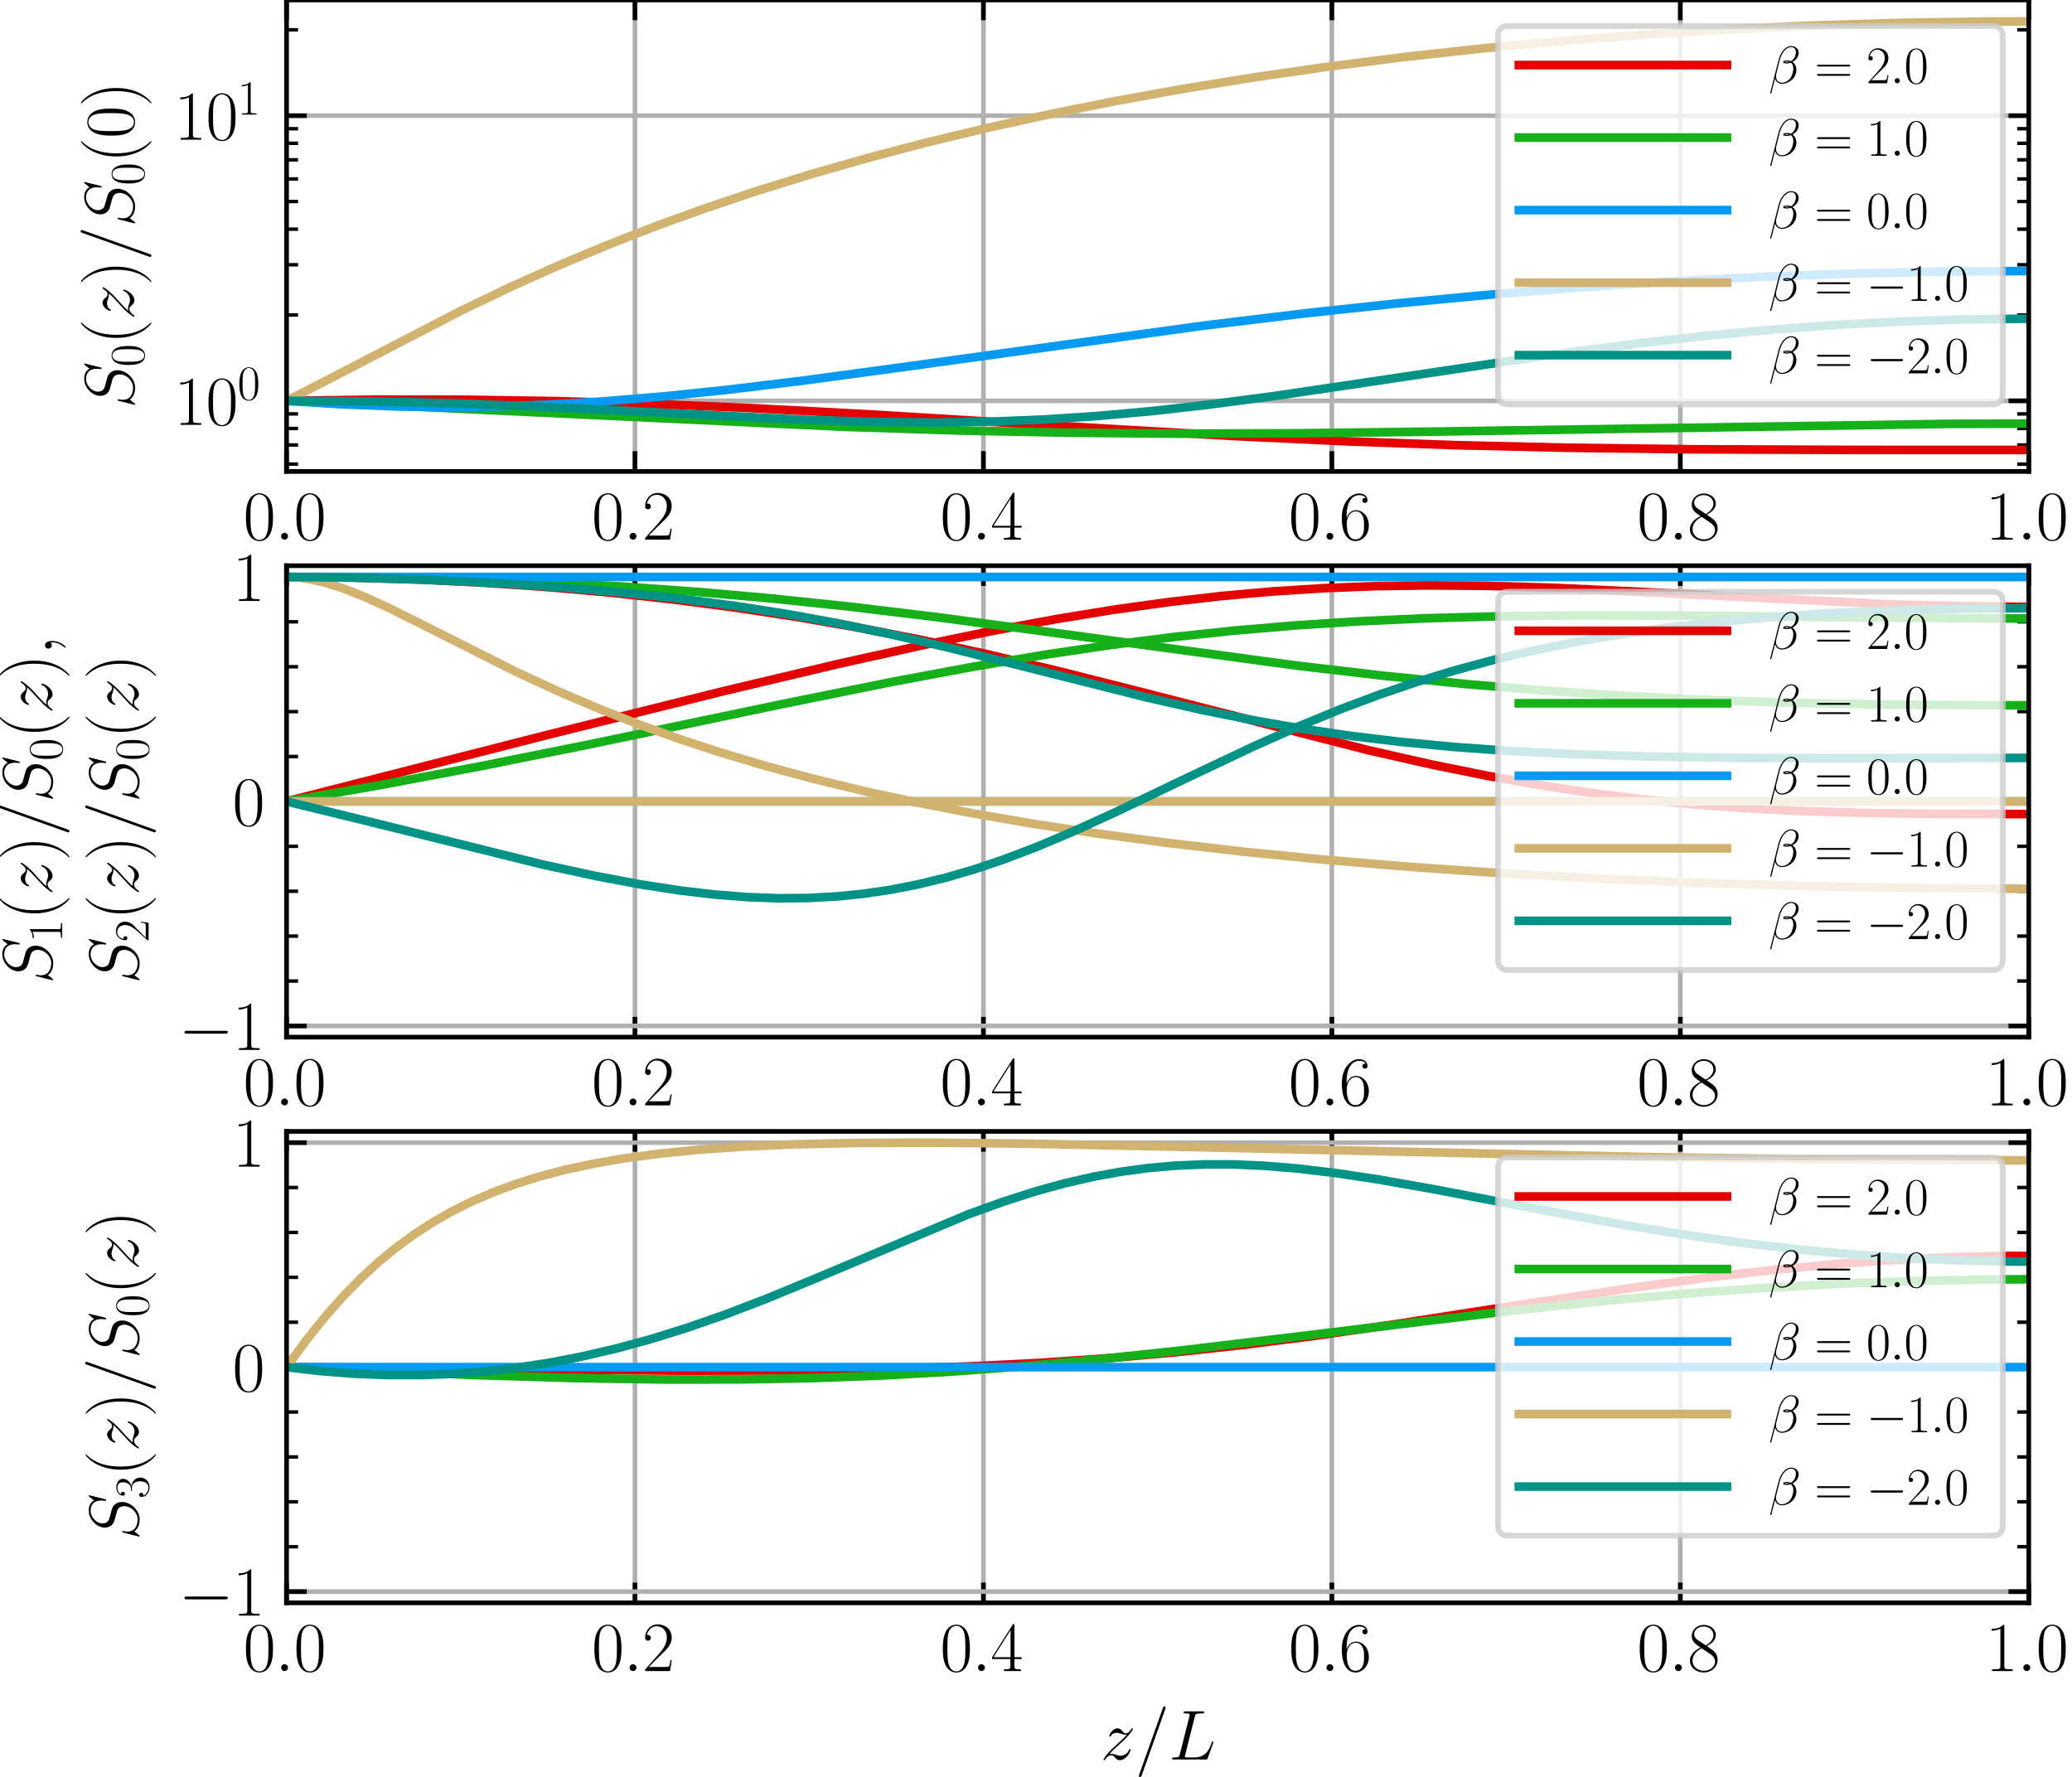 <?xml version="1.0" encoding="utf-8" standalone="no"?>
<!DOCTYPE svg PUBLIC "-//W3C//DTD SVG 1.1//EN"
  "http://www.w3.org/Graphics/SVG/1.1/DTD/svg11.dtd">
<svg xmlns:xlink="http://www.w3.org/1999/xlink" width="358.349pt" height="307.282pt" viewBox="0 0 358.349 307.282" xmlns="http://www.w3.org/2000/svg" version="1.1">
 <defs>
  <style type="text/css">*{stroke-linejoin: round; stroke-linecap: butt}</style>
 </defs>
 <g id="figure_1">
  <g id="patch_1">
   <path d="M 0 307.282 
L 358.349 307.282 
L 358.349 0 
L 0 0 
z
" style="fill: #ffffff"/>
  </g>
  <g id="axes_1">
   <g id="patch_2">
    <path d="M 49.551 81.529 
L 350.871 81.529 
L 350.871 0 
L 49.551 0 
z
" style="fill: #ffffff"/>
   </g>
   <g id="matplotlib.axis_1">
    <g id="xtick_1">
     <g id="line2d_1">
      <path d="M 49.551 81.529 
L 49.551 0 
" clip-path="url(#p8e9521b60e)" style="fill: none; stroke: #b0b0b0; stroke-width: 0.8; stroke-linecap: square"/>
     </g>
     <g id="line2d_2">
      <defs>
       <path id="m591536593f" d="M 0 0 
L 0 -3.5 
" style="stroke: #000000; stroke-width: 0.8"/>
      </defs>
      <g>
       <use xlink:href="#m591536593f" x="49.551" y="81.529" style="stroke: #000000; stroke-width: 0.8"/>
      </g>
     </g>
     <g id="line2d_3">
      <defs>
       <path id="md6ed949521" d="M 0 0 
L 0 3.5 
" style="stroke: #000000; stroke-width: 0.8"/>
      </defs>
      <g>
       <use xlink:href="#md6ed949521" x="49.551" y="0" style="stroke: #000000; stroke-width: 0.8"/>
      </g>
     </g>
     <g id="text_1">
      <!-- $\mathdefault{0.0}$ -->
      <g transform="translate(42.072 93.332) scale(0.12 -0.12)">
       <defs>
        <path id="CMR17-30" d="M 2688 2025 
C 2688 2416 2682 3080 2413 3591 
C 2176 4039 1798 4198 1466 4198 
C 1158 4198 768 4058 525 3597 
C 269 3118 243 2524 243 2025 
C 243 1661 250 1106 448 619 
C 723 -39 1216 -128 1466 -128 
C 1760 -128 2208 -7 2470 600 
C 2662 1042 2688 1559 2688 2025 
z
M 1466 -26 
C 1056 -26 813 325 723 812 
C 653 1188 653 1738 653 2096 
C 653 2588 653 2997 736 3387 
C 858 3929 1216 4096 1466 4096 
C 1728 4096 2067 3923 2189 3400 
C 2272 3036 2278 2607 2278 2096 
C 2278 1680 2278 1169 2202 792 
C 2067 95 1690 -26 1466 -26 
z
" transform="scale(0.016)"/>
        <path id="CMMI12-3a" d="M 1178 307 
C 1178 492 1024 619 870 619 
C 685 619 557 466 557 313 
C 557 128 710 0 864 0 
C 1050 0 1178 153 1178 307 
z
" transform="scale(0.016)"/>
       </defs>
       <use xlink:href="#CMR17-30" transform="scale(0.996)"/>
       <use xlink:href="#CMMI12-3a" transform="translate(45.69 0) scale(0.996)"/>
       <use xlink:href="#CMR17-30" transform="translate(72.788 0) scale(0.996)"/>
      </g>
     </g>
    </g>
    <g id="xtick_2">
     <g id="line2d_4">
      <path d="M 109.815 81.529 
L 109.815 0 
" clip-path="url(#p8e9521b60e)" style="fill: none; stroke: #b0b0b0; stroke-width: 0.8; stroke-linecap: square"/>
     </g>
     <g id="line2d_5">
      <g>
       <use xlink:href="#m591536593f" x="109.815" y="81.529" style="stroke: #000000; stroke-width: 0.8"/>
      </g>
     </g>
     <g id="line2d_6">
      <g>
       <use xlink:href="#md6ed949521" x="109.815" y="0" style="stroke: #000000; stroke-width: 0.8"/>
      </g>
     </g>
     <g id="text_2">
      <!-- $\mathdefault{0.2}$ -->
      <g transform="translate(102.336 93.332) scale(0.12 -0.12)">
       <defs>
        <path id="CMR17-32" d="M 2669 989 
L 2554 989 
C 2490 536 2438 459 2413 420 
C 2381 369 1920 369 1830 369 
L 602 369 
C 832 619 1280 1072 1824 1597 
C 2214 1967 2669 2402 2669 3035 
C 2669 3790 2067 4224 1395 4224 
C 691 4224 262 3604 262 3030 
C 262 2780 448 2748 525 2748 
C 589 2748 781 2787 781 3010 
C 781 3207 614 3264 525 3264 
C 486 3264 448 3258 422 3245 
C 544 3790 915 4058 1306 4058 
C 1862 4058 2227 3617 2227 3035 
C 2227 2479 1901 2000 1536 1584 
L 262 146 
L 262 0 
L 2515 0 
L 2669 989 
z
" transform="scale(0.016)"/>
       </defs>
       <use xlink:href="#CMR17-30" transform="scale(0.996)"/>
       <use xlink:href="#CMMI12-3a" transform="translate(45.69 0) scale(0.996)"/>
       <use xlink:href="#CMR17-32" transform="translate(72.788 0) scale(0.996)"/>
      </g>
     </g>
    </g>
    <g id="xtick_3">
     <g id="line2d_7">
      <path d="M 170.079 81.529 
L 170.079 0 
" clip-path="url(#p8e9521b60e)" style="fill: none; stroke: #b0b0b0; stroke-width: 0.8; stroke-linecap: square"/>
     </g>
     <g id="line2d_8">
      <g>
       <use xlink:href="#m591536593f" x="170.079" y="81.529" style="stroke: #000000; stroke-width: 0.8"/>
      </g>
     </g>
     <g id="line2d_9">
      <g>
       <use xlink:href="#md6ed949521" x="170.079" y="0" style="stroke: #000000; stroke-width: 0.8"/>
      </g>
     </g>
     <g id="text_3">
      <!-- $\mathdefault{0.4}$ -->
      <g transform="translate(162.6 93.332) scale(0.12 -0.12)">
       <defs>
        <path id="CMR17-34" d="M 2150 4122 
C 2150 4256 2144 4256 2029 4256 
L 128 1254 
L 128 1088 
L 1779 1088 
L 1779 457 
C 1779 224 1766 160 1318 160 
L 1197 160 
L 1197 0 
C 1402 0 1747 0 1965 0 
C 2182 0 2528 0 2733 0 
L 2733 160 
L 2611 160 
C 2163 160 2150 224 2150 457 
L 2150 1088 
L 2803 1088 
L 2803 1254 
L 2150 1254 
L 2150 4122 
z
M 1798 3703 
L 1798 1254 
L 256 1254 
L 1798 3703 
z
" transform="scale(0.016)"/>
       </defs>
       <use xlink:href="#CMR17-30" transform="scale(0.996)"/>
       <use xlink:href="#CMMI12-3a" transform="translate(45.69 0) scale(0.996)"/>
       <use xlink:href="#CMR17-34" transform="translate(72.788 0) scale(0.996)"/>
      </g>
     </g>
    </g>
    <g id="xtick_4">
     <g id="line2d_10">
      <path d="M 230.343 81.529 
L 230.343 0 
" clip-path="url(#p8e9521b60e)" style="fill: none; stroke: #b0b0b0; stroke-width: 0.8; stroke-linecap: square"/>
     </g>
     <g id="line2d_11">
      <g>
       <use xlink:href="#m591536593f" x="230.343" y="81.529" style="stroke: #000000; stroke-width: 0.8"/>
      </g>
     </g>
     <g id="line2d_12">
      <g>
       <use xlink:href="#md6ed949521" x="230.343" y="0" style="stroke: #000000; stroke-width: 0.8"/>
      </g>
     </g>
     <g id="text_4">
      <!-- $\mathdefault{0.6}$ -->
      <g transform="translate(222.864 93.332) scale(0.12 -0.12)">
       <defs>
        <path id="CMR17-36" d="M 678 2176 
C 678 3690 1395 4032 1811 4032 
C 1946 4032 2272 4009 2400 3776 
C 2298 3776 2106 3776 2106 3553 
C 2106 3381 2246 3323 2336 3323 
C 2394 3323 2566 3348 2566 3560 
C 2566 3954 2246 4179 1805 4179 
C 1043 4179 243 3390 243 1984 
C 243 253 966 -128 1478 -128 
C 2099 -128 2688 427 2688 1283 
C 2688 2081 2170 2662 1517 2662 
C 1126 2662 838 2407 678 1960 
L 678 2176 
z
M 1478 25 
C 691 25 691 1200 691 1436 
C 691 1896 909 2560 1504 2560 
C 1613 2560 1926 2560 2138 2120 
C 2253 1870 2253 1609 2253 1289 
C 2253 944 2253 690 2118 434 
C 1978 171 1773 25 1478 25 
z
" transform="scale(0.016)"/>
       </defs>
       <use xlink:href="#CMR17-30" transform="scale(0.996)"/>
       <use xlink:href="#CMMI12-3a" transform="translate(45.69 0) scale(0.996)"/>
       <use xlink:href="#CMR17-36" transform="translate(72.788 0) scale(0.996)"/>
      </g>
     </g>
    </g>
    <g id="xtick_5">
     <g id="line2d_13">
      <path d="M 290.607 81.529 
L 290.607 0 
" clip-path="url(#p8e9521b60e)" style="fill: none; stroke: #b0b0b0; stroke-width: 0.8; stroke-linecap: square"/>
     </g>
     <g id="line2d_14">
      <g>
       <use xlink:href="#m591536593f" x="290.607" y="81.529" style="stroke: #000000; stroke-width: 0.8"/>
      </g>
     </g>
     <g id="line2d_15">
      <g>
       <use xlink:href="#md6ed949521" x="290.607" y="0" style="stroke: #000000; stroke-width: 0.8"/>
      </g>
     </g>
     <g id="text_5">
      <!-- $\mathdefault{0.8}$ -->
      <g transform="translate(283.128 93.332) scale(0.12 -0.12)">
       <defs>
        <path id="CMR17-38" d="M 1741 2264 
C 2144 2467 2554 2773 2554 3263 
C 2554 3841 1990 4179 1472 4179 
C 890 4179 378 3759 378 3180 
C 378 3021 416 2747 666 2505 
C 730 2442 998 2251 1171 2130 
C 883 1983 211 1634 211 934 
C 211 279 838 -128 1459 -128 
C 2144 -128 2720 362 2720 1010 
C 2720 1590 2330 1857 2074 2029 
L 1741 2264 
z
M 902 2822 
C 851 2854 595 3051 595 3351 
C 595 3739 998 4032 1459 4032 
C 1965 4032 2336 3676 2336 3262 
C 2336 2669 1670 2331 1638 2331 
C 1632 2331 1626 2331 1574 2370 
L 902 2822 
z
M 2080 1519 
C 2176 1449 2483 1240 2483 851 
C 2483 381 2010 25 1472 25 
C 890 25 448 438 448 940 
C 448 1443 838 1862 1280 2060 
L 2080 1519 
z
" transform="scale(0.016)"/>
       </defs>
       <use xlink:href="#CMR17-30" transform="scale(0.996)"/>
       <use xlink:href="#CMMI12-3a" transform="translate(45.69 0) scale(0.996)"/>
       <use xlink:href="#CMR17-38" transform="translate(72.788 0) scale(0.996)"/>
      </g>
     </g>
    </g>
    <g id="xtick_6">
     <g id="line2d_16">
      <path d="M 350.871 81.529 
L 350.871 0 
" clip-path="url(#p8e9521b60e)" style="fill: none; stroke: #b0b0b0; stroke-width: 0.8; stroke-linecap: square"/>
     </g>
     <g id="line2d_17">
      <g>
       <use xlink:href="#m591536593f" x="350.871" y="81.529" style="stroke: #000000; stroke-width: 0.8"/>
      </g>
     </g>
     <g id="line2d_18">
      <g>
       <use xlink:href="#md6ed949521" x="350.871" y="0" style="stroke: #000000; stroke-width: 0.8"/>
      </g>
     </g>
     <g id="text_6">
      <!-- $\mathdefault{1.0}$ -->
      <g transform="translate(343.392 93.332) scale(0.12 -0.12)">
       <defs>
        <path id="CMR17-31" d="M 1702 4058 
C 1702 4192 1696 4192 1606 4192 
C 1357 3916 979 3827 621 3827 
C 602 3827 570 3827 563 3808 
C 557 3795 557 3782 557 3648 
C 755 3648 1088 3686 1344 3839 
L 1344 461 
C 1344 236 1331 160 781 160 
L 589 160 
L 589 0 
C 896 0 1216 0 1523 0 
C 1830 0 2150 0 2458 0 
L 2458 160 
L 2266 160 
C 1715 160 1702 230 1702 458 
L 1702 4058 
z
" transform="scale(0.016)"/>
       </defs>
       <use xlink:href="#CMR17-31" transform="scale(0.996)"/>
       <use xlink:href="#CMMI12-3a" transform="translate(45.69 0) scale(0.996)"/>
       <use xlink:href="#CMR17-30" transform="translate(72.788 0) scale(0.996)"/>
      </g>
     </g>
    </g>
   </g>
   <g id="matplotlib.axis_2">
    <g id="ytick_1">
     <g id="line2d_19">
      <path d="M 49.551 69.321 
L 350.871 69.321 
" clip-path="url(#p8e9521b60e)" style="fill: none; stroke: #b0b0b0; stroke-width: 0.8; stroke-linecap: square"/>
     </g>
     <g id="line2d_20">
      <defs>
       <path id="mc8e0f14c3f" d="M 0 0 
L 3.5 0 
" style="stroke: #000000; stroke-width: 0.8"/>
      </defs>
      <g>
       <use xlink:href="#mc8e0f14c3f" x="49.551" y="69.321" style="stroke: #000000; stroke-width: 0.8"/>
      </g>
     </g>
     <g id="line2d_21">
      <defs>
       <path id="m2127c728cf" d="M 0 0 
L -3.5 0 
" style="stroke: #000000; stroke-width: 0.8"/>
      </defs>
      <g>
       <use xlink:href="#m2127c728cf" x="350.871" y="69.321" style="stroke: #000000; stroke-width: 0.8"/>
      </g>
     </g>
     <g id="text_7">
      <!-- $\mathdefault{10^{0}}$ -->
      <g transform="translate(30.11 73.472) scale(0.12 -0.12)">
       <use xlink:href="#CMR17-31" transform="scale(0.996)"/>
       <use xlink:href="#CMR17-30" transform="translate(45.69 0) scale(0.996)"/>
       <use xlink:href="#CMR17-30" transform="translate(91.381 36.154) scale(0.697)"/>
      </g>
     </g>
    </g>
    <g id="ytick_2">
     <g id="line2d_22">
      <path d="M 49.551 20.005 
L 350.871 20.005 
" clip-path="url(#p8e9521b60e)" style="fill: none; stroke: #b0b0b0; stroke-width: 0.8; stroke-linecap: square"/>
     </g>
     <g id="line2d_23">
      <g>
       <use xlink:href="#mc8e0f14c3f" x="49.551" y="20.005" style="stroke: #000000; stroke-width: 0.8"/>
      </g>
     </g>
     <g id="line2d_24">
      <g>
       <use xlink:href="#m2127c728cf" x="350.871" y="20.005" style="stroke: #000000; stroke-width: 0.8"/>
      </g>
     </g>
     <g id="text_8">
      <!-- $\mathdefault{10^{1}}$ -->
      <g transform="translate(30.11 24.156) scale(0.12 -0.12)">
       <use xlink:href="#CMR17-31" transform="scale(0.996)"/>
       <use xlink:href="#CMR17-30" transform="translate(45.69 0) scale(0.996)"/>
       <use xlink:href="#CMR17-31" transform="translate(91.381 36.154) scale(0.697)"/>
      </g>
     </g>
    </g>
    <g id="ytick_3">
     <g id="line2d_25">
      <defs>
       <path id="m0033e3669c" d="M 0 0 
L 2 0 
" style="stroke: #000000; stroke-width: 0.6"/>
      </defs>
      <g>
       <use xlink:href="#m0033e3669c" x="49.551" y="80.262" style="stroke: #000000; stroke-width: 0.6"/>
      </g>
     </g>
     <g id="line2d_26">
      <defs>
       <path id="m249ec682b9" d="M 0 0 
L -2 0 
" style="stroke: #000000; stroke-width: 0.6"/>
      </defs>
      <g>
       <use xlink:href="#m249ec682b9" x="350.871" y="80.262" style="stroke: #000000; stroke-width: 0.6"/>
      </g>
     </g>
    </g>
    <g id="ytick_4">
     <g id="line2d_27">
      <g>
       <use xlink:href="#m0033e3669c" x="49.551" y="76.96" style="stroke: #000000; stroke-width: 0.6"/>
      </g>
     </g>
     <g id="line2d_28">
      <g>
       <use xlink:href="#m249ec682b9" x="350.871" y="76.96" style="stroke: #000000; stroke-width: 0.6"/>
      </g>
     </g>
    </g>
    <g id="ytick_5">
     <g id="line2d_29">
      <g>
       <use xlink:href="#m0033e3669c" x="49.551" y="74.101" style="stroke: #000000; stroke-width: 0.6"/>
      </g>
     </g>
     <g id="line2d_30">
      <g>
       <use xlink:href="#m249ec682b9" x="350.871" y="74.101" style="stroke: #000000; stroke-width: 0.6"/>
      </g>
     </g>
    </g>
    <g id="ytick_6">
     <g id="line2d_31">
      <g>
       <use xlink:href="#m0033e3669c" x="49.551" y="71.578" style="stroke: #000000; stroke-width: 0.6"/>
      </g>
     </g>
     <g id="line2d_32">
      <g>
       <use xlink:href="#m249ec682b9" x="350.871" y="71.578" style="stroke: #000000; stroke-width: 0.6"/>
      </g>
     </g>
    </g>
    <g id="ytick_7">
     <g id="line2d_33">
      <g>
       <use xlink:href="#m0033e3669c" x="49.551" y="54.476" style="stroke: #000000; stroke-width: 0.6"/>
      </g>
     </g>
     <g id="line2d_34">
      <g>
       <use xlink:href="#m249ec682b9" x="350.871" y="54.476" style="stroke: #000000; stroke-width: 0.6"/>
      </g>
     </g>
    </g>
    <g id="ytick_8">
     <g id="line2d_35">
      <g>
       <use xlink:href="#m0033e3669c" x="49.551" y="45.791" style="stroke: #000000; stroke-width: 0.6"/>
      </g>
     </g>
     <g id="line2d_36">
      <g>
       <use xlink:href="#m249ec682b9" x="350.871" y="45.791" style="stroke: #000000; stroke-width: 0.6"/>
      </g>
     </g>
    </g>
    <g id="ytick_9">
     <g id="line2d_37">
      <g>
       <use xlink:href="#m0033e3669c" x="49.551" y="39.63" style="stroke: #000000; stroke-width: 0.6"/>
      </g>
     </g>
     <g id="line2d_38">
      <g>
       <use xlink:href="#m249ec682b9" x="350.871" y="39.63" style="stroke: #000000; stroke-width: 0.6"/>
      </g>
     </g>
    </g>
    <g id="ytick_10">
     <g id="line2d_39">
      <g>
       <use xlink:href="#m0033e3669c" x="49.551" y="34.851" style="stroke: #000000; stroke-width: 0.6"/>
      </g>
     </g>
     <g id="line2d_40">
      <g>
       <use xlink:href="#m249ec682b9" x="350.871" y="34.851" style="stroke: #000000; stroke-width: 0.6"/>
      </g>
     </g>
    </g>
    <g id="ytick_11">
     <g id="line2d_41">
      <g>
       <use xlink:href="#m0033e3669c" x="49.551" y="30.946" style="stroke: #000000; stroke-width: 0.6"/>
      </g>
     </g>
     <g id="line2d_42">
      <g>
       <use xlink:href="#m249ec682b9" x="350.871" y="30.946" style="stroke: #000000; stroke-width: 0.6"/>
      </g>
     </g>
    </g>
    <g id="ytick_12">
     <g id="line2d_43">
      <g>
       <use xlink:href="#m0033e3669c" x="49.551" y="27.644" style="stroke: #000000; stroke-width: 0.6"/>
      </g>
     </g>
     <g id="line2d_44">
      <g>
       <use xlink:href="#m249ec682b9" x="350.871" y="27.644" style="stroke: #000000; stroke-width: 0.6"/>
      </g>
     </g>
    </g>
    <g id="ytick_13">
     <g id="line2d_45">
      <g>
       <use xlink:href="#m0033e3669c" x="49.551" y="24.784" style="stroke: #000000; stroke-width: 0.6"/>
      </g>
     </g>
     <g id="line2d_46">
      <g>
       <use xlink:href="#m249ec682b9" x="350.871" y="24.784" style="stroke: #000000; stroke-width: 0.6"/>
      </g>
     </g>
    </g>
    <g id="ytick_14">
     <g id="line2d_47">
      <g>
       <use xlink:href="#m0033e3669c" x="49.551" y="22.261" style="stroke: #000000; stroke-width: 0.6"/>
      </g>
     </g>
     <g id="line2d_48">
      <g>
       <use xlink:href="#m249ec682b9" x="350.871" y="22.261" style="stroke: #000000; stroke-width: 0.6"/>
      </g>
     </g>
    </g>
    <g id="ytick_15">
     <g id="line2d_49">
      <g>
       <use xlink:href="#m0033e3669c" x="49.551" y="5.159" style="stroke: #000000; stroke-width: 0.6"/>
      </g>
     </g>
     <g id="line2d_50">
      <g>
       <use xlink:href="#m249ec682b9" x="350.871" y="5.159" style="stroke: #000000; stroke-width: 0.6"/>
      </g>
     </g>
    </g>
    <g id="text_9">
     <!-- $S_0(z)/S_0(0)$ -->
     <g transform="translate(23.122 70.639) rotate(-90) scale(0.12 -0.12)">
      <defs>
       <path id="CMMI12-53" d="M 4064 4423 
C 4064 4480 4019 4480 4006 4480 
C 3981 4480 3974 4474 3898 4378 
C 3859 4333 3597 4001 3590 3995 
C 3379 4410 2957 4480 2688 4480 
C 1875 4480 1139 3743 1139 3025 
C 1139 2549 1427 2269 1741 2161 
C 1811 2135 2189 2033 2381 1989 
C 2707 1900 2790 1875 2925 1735 
C 2950 1703 3078 1557 3078 1258 
C 3078 667 2528 57 1888 57 
C 1363 57 781 280 781 991 
C 781 1112 806 1265 826 1328 
C 826 1348 832 1378 832 1391 
C 832 1417 819 1449 768 1449 
C 710 1449 704 1436 678 1328 
L 352 24 
C 352 18 326 -64 326 -71 
C 326 -128 378 -128 390 -128 
C 416 -128 422 -122 499 -26 
L 794 356 
C 947 126 1280 -128 1875 -128 
C 2701 -128 3456 666 3456 1460 
C 3456 1728 3392 1963 3149 2197 
C 3014 2331 2899 2363 2310 2516 
C 1882 2630 1824 2649 1709 2751 
C 1600 2858 1517 3011 1517 3227 
C 1517 3761 2061 4308 2669 4308 
C 3296 4308 3590 3926 3590 3323 
C 3590 3158 3558 2986 3558 2961 
C 3558 2903 3610 2903 3629 2903 
C 3686 2903 3693 2922 3718 3024 
L 4064 4423 
z
" transform="scale(0.016)"/>
       <path id="CMR17-28" d="M 1958 -1561 
C 1958 -1555 1958 -1542 1939 -1523 
C 1645 -1224 858 -407 858 1581 
C 858 3569 1632 4379 1946 4697 
C 1946 4704 1958 4717 1958 4736 
C 1958 4755 1939 4768 1914 4768 
C 1843 4768 1299 4296 986 3594 
C 666 2887 576 2199 576 1588 
C 576 1128 621 351 1005 -471 
C 1312 -1135 1837 -1600 1914 -1600 
C 1946 -1600 1958 -1587 1958 -1561 
z
" transform="scale(0.016)"/>
       <path id="CMMI12-7a" d="M 813 486 
C 1088 803 1312 1004 1632 1296 
C 2016 1632 2182 1793 2272 1891 
C 2720 2338 2944 2713 2944 2764 
C 2944 2816 2893 2816 2880 2816 
C 2835 2816 2822 2793 2790 2750 
C 2630 2494 2477 2367 2310 2367 
C 2176 2367 2106 2421 1984 2565 
C 1850 2715 1741 2816 1555 2816 
C 1088 2816 806 2257 806 2128 
C 806 2108 813 2068 870 2068 
C 922 2068 928 2091 947 2133 
C 1056 2372 1363 2414 1485 2414 
C 1619 2414 1747 2376 1882 2327 
C 2125 2240 2227 2240 2291 2240 
C 2336 2240 2362 2240 2394 2246 
C 2182 1994 1837 1683 1549 1418 
L 902 816 
C 512 415 275 33 275 -12 
C 275 -51 307 -64 346 -64 
C 384 -64 390 -57 435 14 
C 538 163 742 384 979 384 
C 1114 384 1178 342 1306 193 
C 1427 61 1536 -64 1741 -64 
C 2368 -64 2726 732 2726 876 
C 2726 903 2720 942 2656 942 
C 2605 942 2598 917 2579 855 
C 2438 488 2061 338 1811 338 
C 1677 338 1549 376 1414 425 
C 1158 512 1088 512 1005 512 
C 941 512 870 512 813 486 
z
" transform="scale(0.016)"/>
       <path id="CMR17-29" d="M 1683 1581 
C 1683 2040 1638 2817 1254 3639 
C 947 4303 422 4768 346 4768 
C 326 4768 301 4761 301 4729 
C 301 4717 307 4710 314 4697 
C 621 4378 1402 3568 1402 1584 
C 1402 -407 627 -1217 314 -1537 
C 307 -1549 301 -1556 301 -1568 
C 301 -1600 326 -1600 346 -1600 
C 416 -1600 960 -1128 1274 -426 
C 1594 281 1683 969 1683 1581 
z
" transform="scale(0.016)"/>
       <path id="CMMI12-3d" d="M 2746 4562 
C 2746 4569 2784 4666 2784 4678 
C 2784 4755 2720 4800 2669 4800 
C 2637 4800 2579 4800 2528 4659 
L 384 -1363 
C 384 -1370 346 -1465 346 -1478 
C 346 -1555 410 -1600 461 -1600 
C 499 -1600 557 -1593 602 -1459 
L 2746 4562 
z
" transform="scale(0.016)"/>
      </defs>
      <use xlink:href="#CMMI12-53" transform="scale(0.996)"/>
      <use xlink:href="#CMR17-30" transform="translate(59.994 -14.944) scale(0.697)"/>
      <use xlink:href="#CMR17-28" transform="translate(92.476 0) scale(0.996)"/>
      <use xlink:href="#CMMI12-7a" transform="translate(127.757 0) scale(0.996)"/>
      <use xlink:href="#CMR17-29" transform="translate(177.512 0) scale(0.996)"/>
      <use xlink:href="#CMMI12-3d" transform="translate(212.792 0) scale(0.996)"/>
      <use xlink:href="#CMMI12-53" transform="translate(261.567 0) scale(0.996)"/>
      <use xlink:href="#CMR17-30" transform="translate(321.562 -14.944) scale(0.697)"/>
      <use xlink:href="#CMR17-28" transform="translate(354.043 0) scale(0.996)"/>
      <use xlink:href="#CMR17-30" transform="translate(389.324 0) scale(0.996)"/>
      <use xlink:href="#CMR17-29" transform="translate(435.014 0) scale(0.996)"/>
     </g>
    </g>
   </g>
   <g id="line2d_51">
    <path d="M 49.551 69.321 
L 64.867 69.115 
L 80.183 69.128 
L 95.794 69.364 
L 111.994 69.831 
L 129.667 70.567 
L 150.285 71.659 
L 183.274 73.668 
L 213.023 75.393 
L 233.347 76.345 
L 251.903 76.992 
L 271.049 77.434 
L 292.551 77.698 
L 321.416 77.812 
L 350.871 77.824 
L 350.871 77.824 
" clip-path="url(#p8e9521b60e)" style="fill: none; stroke: #e50000; stroke-width: 1.5; stroke-linecap: square"/>
   </g>
   <g id="line2d_52">
    <path d="M 49.551 69.321 
L 75.176 70.479 
L 146.162 73.822 
L 166.485 74.466 
L 185.336 74.842 
L 204.187 74.996 
L 224.511 74.936 
L 248.958 74.629 
L 337.027 73.306 
L 350.871 73.27 
L 350.871 73.27 
" clip-path="url(#p8e9521b60e)" style="fill: none; stroke: #15b01a; stroke-width: 1.5; stroke-linecap: square"/>
   </g>
   <g id="line2d_53">
    <path d="M 49.551 69.321 
L 59.271 69.929 
L 68.402 70.279 
L 77.238 70.398 
L 86.074 70.297 
L 95.205 69.965 
L 104.631 69.396 
L 114.645 68.566 
L 125.838 67.407 
L 138.798 65.835 
L 156.176 63.484 
L 208.016 56.331 
L 225.983 54.157 
L 242.478 52.383 
L 258.383 50.893 
L 273.994 49.653 
L 289.605 48.638 
L 304.922 47.864 
L 320.238 47.311 
L 335.554 46.979 
L 350.871 46.868 
L 350.871 46.868 
" clip-path="url(#p8e9521b60e)" style="fill: none; stroke: #069af3; stroke-width: 1.5; stroke-linecap: square"/>
   </g>
   <g id="line2d_54">
    <path d="M 49.551 69.321 
L 56.62 65.713 
L 79.889 53.655 
L 88.431 49.572 
L 96.678 45.877 
L 104.925 42.426 
L 113.467 39.099 
L 122.009 36.008 
L 130.845 33.042 
L 140.271 30.118 
L 149.991 27.339 
L 160.005 24.707 
L 170.609 22.153 
L 181.507 19.757 
L 192.994 17.463 
L 204.776 15.337 
L 217.147 13.335 
L 229.812 11.513 
L 242.772 9.871 
L 256.322 8.381 
L 270.165 7.087 
L 284.303 5.991 
L 298.736 5.1 
L 313.169 4.432 
L 327.896 3.975 
L 342.623 3.741 
L 350.871 3.706 
L 350.871 3.706 
" clip-path="url(#p8e9521b60e)" style="fill: none; stroke: #d1b26f; stroke-width: 1.5; stroke-linecap: square"/>
   </g>
   <g id="line2d_55">
    <path d="M 49.551 69.321 
L 63.983 69.421 
L 78.122 69.74 
L 93.143 70.304 
L 112.583 71.278 
L 139.387 72.61 
L 151.463 72.974 
L 161.772 73.065 
L 171.198 72.925 
L 180.329 72.563 
L 189.46 71.971 
L 198.885 71.128 
L 208.9 70.005 
L 220.387 68.487 
L 235.998 66.18 
L 268.987 61.25 
L 282.831 59.446 
L 295.202 58.058 
L 306.689 56.989 
L 317.882 56.17 
L 328.78 55.593 
L 339.678 55.243 
L 350.282 55.121 
L 350.871 55.121 
L 350.871 55.121 
" clip-path="url(#p8e9521b60e)" style="fill: none; stroke: #029386; stroke-width: 1.5; stroke-linecap: square"/>
   </g>
   <g id="patch_3">
    <path d="M 49.551 81.529 
L 49.551 -0 
" style="fill: none; stroke: #000000; stroke-width: 0.8; stroke-linejoin: miter; stroke-linecap: square"/>
   </g>
   <g id="patch_4">
    <path d="M 350.871 81.529 
L 350.871 -0 
" style="fill: none; stroke: #000000; stroke-width: 0.8; stroke-linejoin: miter; stroke-linecap: square"/>
   </g>
   <g id="patch_5">
    <path d="M 49.551 81.529 
L 350.871 81.529 
" style="fill: none; stroke: #000000; stroke-width: 0.8; stroke-linejoin: miter; stroke-linecap: square"/>
   </g>
   <g id="patch_6">
    <path d="M 49.551 0 
L 350.871 0 
" style="fill: none; stroke: #000000; stroke-width: 0.8; stroke-linejoin: miter; stroke-linecap: square"/>
   </g>
   <g id="legend_1">
    <g id="patch_7">
     <path d="M 260.88 69.917 
L 344.571 69.917 
Q 346.371 69.917 346.371 68.117 
L 346.371 6.3 
Q 346.371 4.5 344.571 4.5 
L 260.88 4.5 
Q 259.08 4.5 259.08 6.3 
L 259.08 68.117 
Q 259.08 69.917 260.88 69.917 
z
" style="fill: #ffffff; opacity: 0.8; stroke: #cccccc; stroke-linejoin: miter"/>
    </g>
    <g id="line2d_56">
     <path d="M 262.68 11.25 
L 280.68 11.25 
L 298.68 11.25 
" style="fill: none; stroke: #e50000; stroke-width: 1.5; stroke-linecap: square"/>
    </g>
    <g id="text_10">
     <!-- $\beta=2.0$ -->
     <g transform="translate(305.88 14.4) scale(0.09 -0.09)">
      <defs>
       <path id="CMMI12-c" d="M 3622 3701 
C 3622 4081 3296 4480 2714 4480 
C 1888 4480 1363 3477 1197 2816 
L 186 -1172 
C 173 -1223 211 -1236 243 -1236 
C 288 -1236 320 -1230 326 -1198 
L 774 586 
C 838 229 1190 -64 1568 -64 
C 2483 -64 3347 650 3347 1599 
C 3347 1841 3290 2083 3155 2287 
C 3078 2408 2982 2497 2880 2574 
C 3341 2815 3622 3200 3622 3701 
z
M 2509 2580 
C 2406 2542 2304 2529 2182 2529 
C 2093 2529 2010 2523 1894 2561 
C 1958 2606 2054 2618 2189 2618 
C 2304 2618 2419 2606 2509 2580 
z
M 3290 3758 
C 3290 3410 3117 2903 2701 2669 
C 2579 2718 2413 2752 2272 2752 
C 2138 2752 1754 2752 1754 2555 
C 1754 2389 2106 2389 2214 2389 
C 2381 2389 2528 2432 2682 2484 
C 2886 2318 2976 2101 2976 1783 
C 2976 1413 2874 1115 2752 841 
C 2541 369 2042 64 1600 64 
C 1133 64 890 432 890 864 
C 890 922 890 1005 915 1099 
L 1331 2771 
C 1542 3603 2080 4353 2701 4353 
C 3162 4353 3290 4036 3290 3758 
z
" transform="scale(0.016)"/>
       <path id="CMR17-3d" d="M 4115 2017 
C 4211 2017 4307 2017 4307 2125 
C 4307 2240 4198 2240 4090 2240 
L 512 2240 
C 403 2240 294 2240 294 2125 
C 294 2017 390 2017 486 2017 
L 4115 2017 
z
M 4090 896 
C 4198 896 4307 896 4307 1011 
C 4307 1119 4211 1119 4115 1119 
L 486 1119 
C 390 1119 294 1119 294 1011 
C 294 896 403 896 512 896 
L 4090 896 
z
" transform="scale(0.016)"/>
      </defs>
      <use xlink:href="#CMMI12-c" transform="scale(0.996)"/>
      <use xlink:href="#CMR17-3d" transform="translate(88.268 0) scale(0.996)"/>
      <use xlink:href="#CMR17-32" transform="translate(187.657 0) scale(0.996)"/>
      <use xlink:href="#CMMI12-3a" transform="translate(233.347 0) scale(0.996)"/>
      <use xlink:href="#CMR17-30" transform="translate(260.444 0) scale(0.996)"/>
     </g>
    </g>
    <g id="line2d_57">
     <path d="M 262.68 23.793 
L 280.68 23.793 
L 298.68 23.793 
" style="fill: none; stroke: #15b01a; stroke-width: 1.5; stroke-linecap: square"/>
    </g>
    <g id="text_11">
     <!-- $\beta=1.0$ -->
     <g transform="translate(305.88 26.943) scale(0.09 -0.09)">
      <use xlink:href="#CMMI12-c" transform="scale(0.996)"/>
      <use xlink:href="#CMR17-3d" transform="translate(88.268 0) scale(0.996)"/>
      <use xlink:href="#CMR17-31" transform="translate(187.657 0) scale(0.996)"/>
      <use xlink:href="#CMMI12-3a" transform="translate(233.347 0) scale(0.996)"/>
      <use xlink:href="#CMR17-30" transform="translate(260.444 0) scale(0.996)"/>
     </g>
    </g>
    <g id="line2d_58">
     <path d="M 262.68 36.337 
L 280.68 36.337 
L 298.68 36.337 
" style="fill: none; stroke: #069af3; stroke-width: 1.5; stroke-linecap: square"/>
    </g>
    <g id="text_12">
     <!-- $\beta=0.0$ -->
     <g transform="translate(305.88 39.487) scale(0.09 -0.09)">
      <use xlink:href="#CMMI12-c" transform="scale(0.996)"/>
      <use xlink:href="#CMR17-3d" transform="translate(88.268 0) scale(0.996)"/>
      <use xlink:href="#CMR17-30" transform="translate(187.657 0) scale(0.996)"/>
      <use xlink:href="#CMMI12-3a" transform="translate(233.347 0) scale(0.996)"/>
      <use xlink:href="#CMR17-30" transform="translate(260.444 0) scale(0.996)"/>
     </g>
    </g>
    <g id="line2d_59">
     <path d="M 262.68 48.88 
L 280.68 48.88 
L 298.68 48.88 
" style="fill: none; stroke: #d1b26f; stroke-width: 1.5; stroke-linecap: square"/>
    </g>
    <g id="text_13">
     <!-- $\beta=-1.0$ -->
     <g transform="translate(305.88 52.03) scale(0.09 -0.09)">
      <defs>
       <path id="CMSY10-0" d="M 4218 1472 
C 4326 1472 4442 1472 4442 1600 
C 4442 1728 4326 1728 4218 1728 
L 755 1728 
C 646 1728 531 1728 531 1600 
C 531 1472 646 1472 755 1472 
L 4218 1472 
z
" transform="scale(0.016)"/>
      </defs>
      <use xlink:href="#CMMI12-c" transform="scale(0.996)"/>
      <use xlink:href="#CMR17-3d" transform="translate(88.268 0) scale(0.996)"/>
      <use xlink:href="#CMSY10-0" transform="translate(187.657 0) scale(0.996)"/>
      <use xlink:href="#CMR17-31" transform="translate(265.144 0) scale(0.996)"/>
      <use xlink:href="#CMMI12-3a" transform="translate(310.835 0) scale(0.996)"/>
      <use xlink:href="#CMR17-30" transform="translate(337.932 0) scale(0.996)"/>
     </g>
    </g>
    <g id="line2d_60">
     <path d="M 262.68 61.424 
L 280.68 61.424 
L 298.68 61.424 
" style="fill: none; stroke: #029386; stroke-width: 1.5; stroke-linecap: square"/>
    </g>
    <g id="text_14">
     <!-- $\beta=-2.0$ -->
     <g transform="translate(305.88 64.574) scale(0.09 -0.09)">
      <use xlink:href="#CMMI12-c" transform="scale(0.996)"/>
      <use xlink:href="#CMR17-3d" transform="translate(88.268 0) scale(0.996)"/>
      <use xlink:href="#CMSY10-0" transform="translate(187.657 0) scale(0.996)"/>
      <use xlink:href="#CMR17-32" transform="translate(265.144 0) scale(0.996)"/>
      <use xlink:href="#CMMI12-3a" transform="translate(310.835 0) scale(0.996)"/>
      <use xlink:href="#CMR17-30" transform="translate(337.932 0) scale(0.996)"/>
     </g>
    </g>
   </g>
  </g>
  <g id="axes_2">
   <g id="patch_8">
    <path d="M 49.551 179.365 
L 350.871 179.365 
L 350.871 97.835 
L 49.551 97.835 
z
" style="fill: #ffffff"/>
   </g>
   <g id="matplotlib.axis_3">
    <g id="xtick_7">
     <g id="line2d_61">
      <path d="M 49.551 179.365 
L 49.551 97.835 
" clip-path="url(#p7f36e78ca5)" style="fill: none; stroke: #b0b0b0; stroke-width: 0.8; stroke-linecap: square"/>
     </g>
     <g id="line2d_62">
      <g>
       <use xlink:href="#m591536593f" x="49.551" y="179.365" style="stroke: #000000; stroke-width: 0.8"/>
      </g>
     </g>
     <g id="line2d_63">
      <g>
       <use xlink:href="#md6ed949521" x="49.551" y="97.835" style="stroke: #000000; stroke-width: 0.8"/>
      </g>
     </g>
     <g id="text_15">
      <!-- $\mathdefault{0.0}$ -->
      <g transform="translate(42.072 191.167) scale(0.12 -0.12)">
       <use xlink:href="#CMR17-30" transform="scale(0.996)"/>
       <use xlink:href="#CMMI12-3a" transform="translate(45.69 0) scale(0.996)"/>
       <use xlink:href="#CMR17-30" transform="translate(72.788 0) scale(0.996)"/>
      </g>
     </g>
    </g>
    <g id="xtick_8">
     <g id="line2d_64">
      <path d="M 109.815 179.365 
L 109.815 97.835 
" clip-path="url(#p7f36e78ca5)" style="fill: none; stroke: #b0b0b0; stroke-width: 0.8; stroke-linecap: square"/>
     </g>
     <g id="line2d_65">
      <g>
       <use xlink:href="#m591536593f" x="109.815" y="179.365" style="stroke: #000000; stroke-width: 0.8"/>
      </g>
     </g>
     <g id="line2d_66">
      <g>
       <use xlink:href="#md6ed949521" x="109.815" y="97.835" style="stroke: #000000; stroke-width: 0.8"/>
      </g>
     </g>
     <g id="text_16">
      <!-- $\mathdefault{0.2}$ -->
      <g transform="translate(102.336 191.167) scale(0.12 -0.12)">
       <use xlink:href="#CMR17-30" transform="scale(0.996)"/>
       <use xlink:href="#CMMI12-3a" transform="translate(45.69 0) scale(0.996)"/>
       <use xlink:href="#CMR17-32" transform="translate(72.788 0) scale(0.996)"/>
      </g>
     </g>
    </g>
    <g id="xtick_9">
     <g id="line2d_67">
      <path d="M 170.079 179.365 
L 170.079 97.835 
" clip-path="url(#p7f36e78ca5)" style="fill: none; stroke: #b0b0b0; stroke-width: 0.8; stroke-linecap: square"/>
     </g>
     <g id="line2d_68">
      <g>
       <use xlink:href="#m591536593f" x="170.079" y="179.365" style="stroke: #000000; stroke-width: 0.8"/>
      </g>
     </g>
     <g id="line2d_69">
      <g>
       <use xlink:href="#md6ed949521" x="170.079" y="97.835" style="stroke: #000000; stroke-width: 0.8"/>
      </g>
     </g>
     <g id="text_17">
      <!-- $\mathdefault{0.4}$ -->
      <g transform="translate(162.6 191.167) scale(0.12 -0.12)">
       <use xlink:href="#CMR17-30" transform="scale(0.996)"/>
       <use xlink:href="#CMMI12-3a" transform="translate(45.69 0) scale(0.996)"/>
       <use xlink:href="#CMR17-34" transform="translate(72.788 0) scale(0.996)"/>
      </g>
     </g>
    </g>
    <g id="xtick_10">
     <g id="line2d_70">
      <path d="M 230.343 179.365 
L 230.343 97.835 
" clip-path="url(#p7f36e78ca5)" style="fill: none; stroke: #b0b0b0; stroke-width: 0.8; stroke-linecap: square"/>
     </g>
     <g id="line2d_71">
      <g>
       <use xlink:href="#m591536593f" x="230.343" y="179.365" style="stroke: #000000; stroke-width: 0.8"/>
      </g>
     </g>
     <g id="line2d_72">
      <g>
       <use xlink:href="#md6ed949521" x="230.343" y="97.835" style="stroke: #000000; stroke-width: 0.8"/>
      </g>
     </g>
     <g id="text_18">
      <!-- $\mathdefault{0.6}$ -->
      <g transform="translate(222.864 191.167) scale(0.12 -0.12)">
       <use xlink:href="#CMR17-30" transform="scale(0.996)"/>
       <use xlink:href="#CMMI12-3a" transform="translate(45.69 0) scale(0.996)"/>
       <use xlink:href="#CMR17-36" transform="translate(72.788 0) scale(0.996)"/>
      </g>
     </g>
    </g>
    <g id="xtick_11">
     <g id="line2d_73">
      <path d="M 290.607 179.365 
L 290.607 97.835 
" clip-path="url(#p7f36e78ca5)" style="fill: none; stroke: #b0b0b0; stroke-width: 0.8; stroke-linecap: square"/>
     </g>
     <g id="line2d_74">
      <g>
       <use xlink:href="#m591536593f" x="290.607" y="179.365" style="stroke: #000000; stroke-width: 0.8"/>
      </g>
     </g>
     <g id="line2d_75">
      <g>
       <use xlink:href="#md6ed949521" x="290.607" y="97.835" style="stroke: #000000; stroke-width: 0.8"/>
      </g>
     </g>
     <g id="text_19">
      <!-- $\mathdefault{0.8}$ -->
      <g transform="translate(283.128 191.167) scale(0.12 -0.12)">
       <use xlink:href="#CMR17-30" transform="scale(0.996)"/>
       <use xlink:href="#CMMI12-3a" transform="translate(45.69 0) scale(0.996)"/>
       <use xlink:href="#CMR17-38" transform="translate(72.788 0) scale(0.996)"/>
      </g>
     </g>
    </g>
    <g id="xtick_12">
     <g id="line2d_76">
      <path d="M 350.871 179.365 
L 350.871 97.835 
" clip-path="url(#p7f36e78ca5)" style="fill: none; stroke: #b0b0b0; stroke-width: 0.8; stroke-linecap: square"/>
     </g>
     <g id="line2d_77">
      <g>
       <use xlink:href="#m591536593f" x="350.871" y="179.365" style="stroke: #000000; stroke-width: 0.8"/>
      </g>
     </g>
     <g id="line2d_78">
      <g>
       <use xlink:href="#md6ed949521" x="350.871" y="97.835" style="stroke: #000000; stroke-width: 0.8"/>
      </g>
     </g>
     <g id="text_20">
      <!-- $\mathdefault{1.0}$ -->
      <g transform="translate(343.392 191.167) scale(0.12 -0.12)">
       <use xlink:href="#CMR17-31" transform="scale(0.996)"/>
       <use xlink:href="#CMMI12-3a" transform="translate(45.69 0) scale(0.996)"/>
       <use xlink:href="#CMR17-30" transform="translate(72.788 0) scale(0.996)"/>
      </g>
     </g>
    </g>
   </g>
   <g id="matplotlib.axis_4">
    <g id="ytick_16">
     <g id="line2d_79">
      <path d="M 49.551 177.424 
L 350.871 177.424 
" clip-path="url(#p7f36e78ca5)" style="fill: none; stroke: #b0b0b0; stroke-width: 0.8; stroke-linecap: square"/>
     </g>
     <g id="line2d_80">
      <g>
       <use xlink:href="#mc8e0f14c3f" x="49.551" y="177.424" style="stroke: #000000; stroke-width: 0.8"/>
      </g>
     </g>
     <g id="line2d_81">
      <g>
       <use xlink:href="#m2127c728cf" x="350.871" y="177.424" style="stroke: #000000; stroke-width: 0.8"/>
      </g>
     </g>
     <g id="text_21">
      <!-- $\mathdefault{−1}$ -->
      <g transform="translate(30.899 181.575) scale(0.12 -0.12)">
       <use xlink:href="#CMSY10-0" transform="scale(0.996)"/>
       <use xlink:href="#CMR17-31" transform="translate(77.487 0) scale(0.996)"/>
      </g>
     </g>
    </g>
    <g id="ytick_17">
     <g id="line2d_82">
      <path d="M 49.551 138.6 
L 350.871 138.6 
" clip-path="url(#p7f36e78ca5)" style="fill: none; stroke: #b0b0b0; stroke-width: 0.8; stroke-linecap: square"/>
     </g>
     <g id="line2d_83">
      <g>
       <use xlink:href="#mc8e0f14c3f" x="49.551" y="138.6" style="stroke: #000000; stroke-width: 0.8"/>
      </g>
     </g>
     <g id="line2d_84">
      <g>
       <use xlink:href="#m2127c728cf" x="350.871" y="138.6" style="stroke: #000000; stroke-width: 0.8"/>
      </g>
     </g>
     <g id="text_22">
      <!-- $\mathdefault{0}$ -->
      <g transform="translate(40.198 142.751) scale(0.12 -0.12)">
       <use xlink:href="#CMR17-30" transform="scale(0.996)"/>
      </g>
     </g>
    </g>
    <g id="ytick_18">
     <g id="line2d_85">
      <path d="M 49.551 99.776 
L 350.871 99.776 
" clip-path="url(#p7f36e78ca5)" style="fill: none; stroke: #b0b0b0; stroke-width: 0.8; stroke-linecap: square"/>
     </g>
     <g id="line2d_86">
      <g>
       <use xlink:href="#mc8e0f14c3f" x="49.551" y="99.776" style="stroke: #000000; stroke-width: 0.8"/>
      </g>
     </g>
     <g id="line2d_87">
      <g>
       <use xlink:href="#m2127c728cf" x="350.871" y="99.776" style="stroke: #000000; stroke-width: 0.8"/>
      </g>
     </g>
     <g id="text_23">
      <!-- $\mathdefault{1}$ -->
      <g transform="translate(40.198 103.928) scale(0.12 -0.12)">
       <use xlink:href="#CMR17-31" transform="scale(0.996)"/>
      </g>
     </g>
    </g>
    <g id="ytick_19">
     <g id="line2d_88">
      <g>
       <use xlink:href="#m0033e3669c" x="49.551" y="169.659" style="stroke: #000000; stroke-width: 0.6"/>
      </g>
     </g>
     <g id="line2d_89">
      <g>
       <use xlink:href="#m249ec682b9" x="350.871" y="169.659" style="stroke: #000000; stroke-width: 0.6"/>
      </g>
     </g>
    </g>
    <g id="ytick_20">
     <g id="line2d_90">
      <g>
       <use xlink:href="#m0033e3669c" x="49.551" y="161.894" style="stroke: #000000; stroke-width: 0.6"/>
      </g>
     </g>
     <g id="line2d_91">
      <g>
       <use xlink:href="#m249ec682b9" x="350.871" y="161.894" style="stroke: #000000; stroke-width: 0.6"/>
      </g>
     </g>
    </g>
    <g id="ytick_21">
     <g id="line2d_92">
      <g>
       <use xlink:href="#m0033e3669c" x="49.551" y="154.129" style="stroke: #000000; stroke-width: 0.6"/>
      </g>
     </g>
     <g id="line2d_93">
      <g>
       <use xlink:href="#m249ec682b9" x="350.871" y="154.129" style="stroke: #000000; stroke-width: 0.6"/>
      </g>
     </g>
    </g>
    <g id="ytick_22">
     <g id="line2d_94">
      <g>
       <use xlink:href="#m0033e3669c" x="49.551" y="146.365" style="stroke: #000000; stroke-width: 0.6"/>
      </g>
     </g>
     <g id="line2d_95">
      <g>
       <use xlink:href="#m249ec682b9" x="350.871" y="146.365" style="stroke: #000000; stroke-width: 0.6"/>
      </g>
     </g>
    </g>
    <g id="ytick_23">
     <g id="line2d_96">
      <g>
       <use xlink:href="#m0033e3669c" x="49.551" y="130.835" style="stroke: #000000; stroke-width: 0.6"/>
      </g>
     </g>
     <g id="line2d_97">
      <g>
       <use xlink:href="#m249ec682b9" x="350.871" y="130.835" style="stroke: #000000; stroke-width: 0.6"/>
      </g>
     </g>
    </g>
    <g id="ytick_24">
     <g id="line2d_98">
      <g>
       <use xlink:href="#m0033e3669c" x="49.551" y="123.071" style="stroke: #000000; stroke-width: 0.6"/>
      </g>
     </g>
     <g id="line2d_99">
      <g>
       <use xlink:href="#m249ec682b9" x="350.871" y="123.071" style="stroke: #000000; stroke-width: 0.6"/>
      </g>
     </g>
    </g>
    <g id="ytick_25">
     <g id="line2d_100">
      <g>
       <use xlink:href="#m0033e3669c" x="49.551" y="115.306" style="stroke: #000000; stroke-width: 0.6"/>
      </g>
     </g>
     <g id="line2d_101">
      <g>
       <use xlink:href="#m249ec682b9" x="350.871" y="115.306" style="stroke: #000000; stroke-width: 0.6"/>
      </g>
     </g>
    </g>
    <g id="ytick_26">
     <g id="line2d_102">
      <g>
       <use xlink:href="#m0033e3669c" x="49.551" y="107.541" style="stroke: #000000; stroke-width: 0.6"/>
      </g>
     </g>
     <g id="line2d_103">
      <g>
       <use xlink:href="#m249ec682b9" x="350.871" y="107.541" style="stroke: #000000; stroke-width: 0.6"/>
      </g>
     </g>
    </g>
    <g id="text_24">
     <!-- $\vbox{\hbox{$S_1(z)/S_0(z),$}\hbox{$S_2(z)/S_0(z)$}}$ -->
     <g transform="translate(23.91 170.159) rotate(-90) scale(0.12 -0.12)">
      <defs>
       <path id="CMMI12-3b" d="M 1248 -31 
C 1248 343 1126 619 864 619 
C 659 619 557 453 557 313 
C 557 172 653 0 870 0 
C 954 0 1024 26 1082 83 
C 1094 96 1101 96 1107 96 
C 1120 96 1120 5 1120 -27 
C 1120 -240 1082 -659 710 -1080 
C 640 -1157 640 -1170 640 -1183 
C 640 -1216 672 -1248 704 -1248 
C 755 -1248 1248 -771 1248 -31 
z
" transform="scale(0.016)"/>
      </defs>
      <use xlink:href="#CMMI12-53" transform="translate(0 124.533) scale(0.996)"/>
      <use xlink:href="#CMR17-31" transform="translate(59.994 109.589) scale(0.697)"/>
      <use xlink:href="#CMR17-28" transform="translate(92.476 124.533) scale(0.996)"/>
      <use xlink:href="#CMMI12-7a" transform="translate(127.757 124.533) scale(0.996)"/>
      <use xlink:href="#CMR17-29" transform="translate(177.512 124.533) scale(0.996)"/>
      <use xlink:href="#CMMI12-3d" transform="translate(212.792 124.533) scale(0.996)"/>
      <use xlink:href="#CMMI12-53" transform="translate(261.567 124.533) scale(0.996)"/>
      <use xlink:href="#CMR17-30" transform="translate(321.562 109.589) scale(0.697)"/>
      <use xlink:href="#CMR17-28" transform="translate(354.043 124.533) scale(0.996)"/>
      <use xlink:href="#CMMI12-7a" transform="translate(389.324 124.533) scale(0.996)"/>
      <use xlink:href="#CMR17-29" transform="translate(439.079 124.533) scale(0.996)"/>
      <use xlink:href="#CMMI12-3b" transform="translate(474.36 124.533) scale(0.996)"/>
      <use xlink:href="#CMMI12-53" transform="scale(0.996)"/>
      <use xlink:href="#CMR17-32" transform="translate(59.994 -14.944) scale(0.697)"/>
      <use xlink:href="#CMR17-28" transform="translate(92.476 0) scale(0.996)"/>
      <use xlink:href="#CMMI12-7a" transform="translate(127.757 0) scale(0.996)"/>
      <use xlink:href="#CMR17-29" transform="translate(177.512 0) scale(0.996)"/>
      <use xlink:href="#CMMI12-3d" transform="translate(212.792 0) scale(0.996)"/>
      <use xlink:href="#CMMI12-53" transform="translate(261.567 0) scale(0.996)"/>
      <use xlink:href="#CMR17-30" transform="translate(321.562 -14.944) scale(0.697)"/>
      <use xlink:href="#CMR17-28" transform="translate(354.043 0) scale(0.996)"/>
      <use xlink:href="#CMMI12-7a" transform="translate(389.324 0) scale(0.996)"/>
      <use xlink:href="#CMR17-29" transform="translate(439.079 0) scale(0.996)"/>
     </g>
    </g>
   </g>
   <g id="line2d_104">
    <path d="M 49.551 99.776 
L 61.038 99.889 
L 72.525 100.226 
L 83.718 100.774 
L 94.911 101.542 
L 105.809 102.511 
L 116.707 103.706 
L 127.311 105.094 
L 137.914 106.711 
L 148.518 108.558 
L 159.122 110.632 
L 170.314 113.053 
L 182.391 115.9 
L 196.823 119.543 
L 236.587 129.727 
L 247.485 132.194 
L 257.205 134.165 
L 266.336 135.785 
L 275.172 137.122 
L 283.714 138.194 
L 292.551 139.077 
L 301.682 139.763 
L 311.402 140.267 
L 322.3 140.6 
L 335.26 140.764 
L 350.871 140.789 
L 350.871 140.789 
" clip-path="url(#p7f36e78ca5)" style="fill: none; stroke: #e50000; stroke-width: 1.5; stroke-linecap: square"/>
   </g>
   <g id="line2d_105">
    <path d="M 49.551 138.6 
L 94.616 127.107 
L 125.249 119.498 
L 144.689 114.886 
L 159.416 111.611 
L 171.787 109.078 
L 182.685 107.066 
L 192.7 105.435 
L 202.125 104.122 
L 211.256 103.075 
L 220.092 102.284 
L 228.929 101.718 
L 237.765 101.373 
L 246.896 101.235 
L 256.911 101.313 
L 268.103 101.634 
L 281.947 102.271 
L 327.602 104.558 
L 340.562 104.872 
L 350.871 104.95 
L 350.871 104.95 
" clip-path="url(#p7f36e78ca5)" style="fill: none; stroke: #e50000; stroke-width: 1.5; stroke-linecap: square"/>
   </g>
   <g id="line2d_106">
    <path d="M 49.551 99.776 
L 65.751 99.886 
L 80.478 100.202 
L 94.322 100.718 
L 107.576 101.433 
L 120.536 102.355 
L 133.496 103.5 
L 147.045 104.922 
L 162.067 106.732 
L 180.623 109.206 
L 224.216 115.105 
L 239.532 116.894 
L 253.376 118.288 
L 266.631 119.402 
L 279.885 120.293 
L 293.434 120.981 
L 307.867 121.489 
L 323.772 121.818 
L 342.329 121.97 
L 350.871 121.982 
L 350.871 121.982 
" clip-path="url(#p7f36e78ca5)" style="fill: none; stroke: #15b01a; stroke-width: 1.5; stroke-linecap: square"/>
   </g>
   <g id="line2d_107">
    <path d="M 49.551 138.6 
L 66.045 135.721 
L 82.834 132.565 
L 101.685 128.788 
L 134.674 121.891 
L 154.409 117.902 
L 168.547 115.269 
L 180.623 113.242 
L 191.816 111.583 
L 202.714 110.196 
L 213.318 109.071 
L 223.922 108.167 
L 234.82 107.46 
L 246.307 106.937 
L 258.972 106.589 
L 273.111 106.428 
L 290.783 106.463 
L 323.478 106.807 
L 349.692 106.973 
L 350.871 106.973 
L 350.871 106.973 
" clip-path="url(#p7f36e78ca5)" style="fill: none; stroke: #15b01a; stroke-width: 1.5; stroke-linecap: square"/>
   </g>
   <g id="line2d_108">
    <path d="M 49.551 99.776 
L 350.871 99.776 
L 350.871 99.776 
" clip-path="url(#p7f36e78ca5)" style="fill: none; stroke: #069af3; stroke-width: 1.5; stroke-linecap: square"/>
   </g>
   <g id="line2d_109">
    <path d="M 49.551 138.6 
L 350.871 138.6 
L 350.871 138.6 
" clip-path="url(#p7f36e78ca5)" style="fill: none; stroke: #069af3; stroke-width: 1.5; stroke-linecap: square"/>
   </g>
   <g id="line2d_110">
    <path d="M 49.551 99.776 
L 51.612 99.881 
L 53.969 100.233 
L 56.62 100.875 
L 59.565 101.834 
L 63.1 103.24 
L 67.518 105.26 
L 73.998 108.5 
L 89.02 116.069 
L 96.383 119.486 
L 103.452 122.516 
L 110.522 125.295 
L 117.591 127.835 
L 124.954 130.246 
L 132.612 132.522 
L 140.86 134.737 
L 149.402 136.802 
L 158.532 138.784 
L 168.252 140.668 
L 178.856 142.493 
L 190.049 144.193 
L 202.125 145.8 
L 215.085 147.297 
L 228.929 148.67 
L 243.656 149.904 
L 259.267 150.99 
L 275.762 151.914 
L 293.14 152.664 
L 311.107 153.218 
L 329.663 153.569 
L 348.514 153.706 
L 350.871 153.708 
L 350.871 153.708 
" clip-path="url(#p7f36e78ca5)" style="fill: none; stroke: #d1b26f; stroke-width: 1.5; stroke-linecap: square"/>
   </g>
   <g id="line2d_111">
    <path d="M 49.551 138.6 
L 350.871 138.6 
L 350.871 138.6 
" clip-path="url(#p7f36e78ca5)" style="fill: none; stroke: #d1b26f; stroke-width: 1.5; stroke-linecap: square"/>
   </g>
   <g id="line2d_112">
    <path d="M 49.551 99.776 
L 60.743 99.888 
L 72.82 100.232 
L 85.191 100.806 
L 96.972 101.572 
L 107.871 102.501 
L 117.885 103.575 
L 127.311 104.813 
L 136.147 106.197 
L 144.983 107.807 
L 154.114 109.706 
L 164.129 112.027 
L 177.089 115.28 
L 198.296 120.613 
L 208.016 122.811 
L 216.852 124.583 
L 225.394 126.064 
L 233.642 127.271 
L 242.183 128.299 
L 251.314 129.17 
L 261.034 129.869 
L 271.932 130.422 
L 284.303 130.817 
L 299.031 131.056 
L 318.471 131.134 
L 350.871 131.077 
L 350.871 131.077 
" clip-path="url(#p7f36e78ca5)" style="fill: none; stroke: #029386; stroke-width: 1.5; stroke-linecap: square"/>
   </g>
   <g id="line2d_113">
    <path d="M 49.551 138.6 
L 62.511 141.763 
L 94.027 149.557 
L 103.158 151.528 
L 110.816 152.96 
L 117.591 154.001 
L 123.776 154.724 
L 129.372 155.157 
L 134.674 155.346 
L 139.682 155.306 
L 144.689 155.037 
L 149.402 154.562 
L 154.114 153.864 
L 158.827 152.94 
L 163.54 151.791 
L 168.547 150.334 
L 173.554 148.647 
L 179.151 146.52 
L 185.336 143.919 
L 192.7 140.568 
L 204.482 134.921 
L 216.852 129.064 
L 224.805 125.539 
L 231.874 122.64 
L 238.649 120.101 
L 245.129 117.904 
L 251.609 115.933 
L 258.383 114.11 
L 265.158 112.516 
L 272.227 111.08 
L 279.591 109.807 
L 287.543 108.661 
L 296.085 107.662 
L 305.216 106.823 
L 315.231 106.134 
L 326.129 105.617 
L 337.911 105.289 
L 350.282 105.17 
L 350.871 105.17 
L 350.871 105.17 
" clip-path="url(#p7f36e78ca5)" style="fill: none; stroke: #029386; stroke-width: 1.5; stroke-linecap: square"/>
   </g>
   <g id="patch_9">
    <path d="M 49.551 179.365 
L 49.551 97.835 
" style="fill: none; stroke: #000000; stroke-width: 0.8; stroke-linejoin: miter; stroke-linecap: square"/>
   </g>
   <g id="patch_10">
    <path d="M 350.871 179.365 
L 350.871 97.835 
" style="fill: none; stroke: #000000; stroke-width: 0.8; stroke-linejoin: miter; stroke-linecap: square"/>
   </g>
   <g id="patch_11">
    <path d="M 49.551 179.365 
L 350.871 179.365 
" style="fill: none; stroke: #000000; stroke-width: 0.8; stroke-linejoin: miter; stroke-linecap: square"/>
   </g>
   <g id="patch_12">
    <path d="M 49.551 97.835 
L 350.871 97.835 
" style="fill: none; stroke: #000000; stroke-width: 0.8; stroke-linejoin: miter; stroke-linecap: square"/>
   </g>
   <g id="legend_2">
    <g id="patch_13">
     <path d="M 260.88 167.753 
L 344.571 167.753 
Q 346.371 167.753 346.371 165.953 
L 346.371 104.135 
Q 346.371 102.335 344.571 102.335 
L 260.88 102.335 
Q 259.08 102.335 259.08 104.135 
L 259.08 165.953 
Q 259.08 167.753 260.88 167.753 
z
" style="fill: #ffffff; opacity: 0.8; stroke: #cccccc; stroke-linejoin: miter"/>
    </g>
    <g id="line2d_114">
     <path d="M 262.68 109.085 
L 280.68 109.085 
L 298.68 109.085 
" style="fill: none; stroke: #e50000; stroke-width: 1.5; stroke-linecap: square"/>
    </g>
    <g id="text_25">
     <!-- $\beta=2.0$ -->
     <g transform="translate(305.88 112.235) scale(0.09 -0.09)">
      <use xlink:href="#CMMI12-c" transform="scale(0.996)"/>
      <use xlink:href="#CMR17-3d" transform="translate(88.268 0) scale(0.996)"/>
      <use xlink:href="#CMR17-32" transform="translate(187.657 0) scale(0.996)"/>
      <use xlink:href="#CMMI12-3a" transform="translate(233.347 0) scale(0.996)"/>
      <use xlink:href="#CMR17-30" transform="translate(260.444 0) scale(0.996)"/>
     </g>
    </g>
    <g id="line2d_115">
     <path d="M 262.68 121.629 
L 280.68 121.629 
L 298.68 121.629 
" style="fill: none; stroke: #15b01a; stroke-width: 1.5; stroke-linecap: square"/>
    </g>
    <g id="text_26">
     <!-- $\beta=1.0$ -->
     <g transform="translate(305.88 124.779) scale(0.09 -0.09)">
      <use xlink:href="#CMMI12-c" transform="scale(0.996)"/>
      <use xlink:href="#CMR17-3d" transform="translate(88.268 0) scale(0.996)"/>
      <use xlink:href="#CMR17-31" transform="translate(187.657 0) scale(0.996)"/>
      <use xlink:href="#CMMI12-3a" transform="translate(233.347 0) scale(0.996)"/>
      <use xlink:href="#CMR17-30" transform="translate(260.444 0) scale(0.996)"/>
     </g>
    </g>
    <g id="line2d_116">
     <path d="M 262.68 134.172 
L 280.68 134.172 
L 298.68 134.172 
" style="fill: none; stroke: #069af3; stroke-width: 1.5; stroke-linecap: square"/>
    </g>
    <g id="text_27">
     <!-- $\beta=0.0$ -->
     <g transform="translate(305.88 137.322) scale(0.09 -0.09)">
      <use xlink:href="#CMMI12-c" transform="scale(0.996)"/>
      <use xlink:href="#CMR17-3d" transform="translate(88.268 0) scale(0.996)"/>
      <use xlink:href="#CMR17-30" transform="translate(187.657 0) scale(0.996)"/>
      <use xlink:href="#CMMI12-3a" transform="translate(233.347 0) scale(0.996)"/>
      <use xlink:href="#CMR17-30" transform="translate(260.444 0) scale(0.996)"/>
     </g>
    </g>
    <g id="line2d_117">
     <path d="M 262.68 146.716 
L 280.68 146.716 
L 298.68 146.716 
" style="fill: none; stroke: #d1b26f; stroke-width: 1.5; stroke-linecap: square"/>
    </g>
    <g id="text_28">
     <!-- $\beta=-1.0$ -->
     <g transform="translate(305.88 149.866) scale(0.09 -0.09)">
      <use xlink:href="#CMMI12-c" transform="scale(0.996)"/>
      <use xlink:href="#CMR17-3d" transform="translate(88.268 0) scale(0.996)"/>
      <use xlink:href="#CMSY10-0" transform="translate(187.657 0) scale(0.996)"/>
      <use xlink:href="#CMR17-31" transform="translate(265.144 0) scale(0.996)"/>
      <use xlink:href="#CMMI12-3a" transform="translate(310.835 0) scale(0.996)"/>
      <use xlink:href="#CMR17-30" transform="translate(337.932 0) scale(0.996)"/>
     </g>
    </g>
    <g id="line2d_118">
     <path d="M 262.68 159.259 
L 280.68 159.259 
L 298.68 159.259 
" style="fill: none; stroke: #029386; stroke-width: 1.5; stroke-linecap: square"/>
    </g>
    <g id="text_29">
     <!-- $\beta=-2.0$ -->
     <g transform="translate(305.88 162.409) scale(0.09 -0.09)">
      <use xlink:href="#CMMI12-c" transform="scale(0.996)"/>
      <use xlink:href="#CMR17-3d" transform="translate(88.268 0) scale(0.996)"/>
      <use xlink:href="#CMSY10-0" transform="translate(187.657 0) scale(0.996)"/>
      <use xlink:href="#CMR17-32" transform="translate(265.144 0) scale(0.996)"/>
      <use xlink:href="#CMMI12-3a" transform="translate(310.835 0) scale(0.996)"/>
      <use xlink:href="#CMR17-30" transform="translate(337.932 0) scale(0.996)"/>
     </g>
    </g>
   </g>
  </g>
  <g id="axes_3">
   <g id="patch_14">
    <path d="M 49.551 277.2 
L 350.871 277.2 
L 350.871 195.671 
L 49.551 195.671 
z
" style="fill: #ffffff"/>
   </g>
   <g id="matplotlib.axis_5">
    <g id="xtick_13">
     <g id="line2d_119">
      <path d="M 49.551 277.2 
L 49.551 195.671 
" clip-path="url(#p97afaa33f9)" style="fill: none; stroke: #b0b0b0; stroke-width: 0.8; stroke-linecap: square"/>
     </g>
     <g id="line2d_120">
      <g>
       <use xlink:href="#m591536593f" x="49.551" y="277.2" style="stroke: #000000; stroke-width: 0.8"/>
      </g>
     </g>
     <g id="line2d_121">
      <g>
       <use xlink:href="#md6ed949521" x="49.551" y="195.671" style="stroke: #000000; stroke-width: 0.8"/>
      </g>
     </g>
     <g id="text_30">
      <!-- $\mathdefault{0.0}$ -->
      <g transform="translate(42.072 289.002) scale(0.12 -0.12)">
       <use xlink:href="#CMR17-30" transform="scale(0.996)"/>
       <use xlink:href="#CMMI12-3a" transform="translate(45.69 0) scale(0.996)"/>
       <use xlink:href="#CMR17-30" transform="translate(72.788 0) scale(0.996)"/>
      </g>
     </g>
    </g>
    <g id="xtick_14">
     <g id="line2d_122">
      <path d="M 109.815 277.2 
L 109.815 195.671 
" clip-path="url(#p97afaa33f9)" style="fill: none; stroke: #b0b0b0; stroke-width: 0.8; stroke-linecap: square"/>
     </g>
     <g id="line2d_123">
      <g>
       <use xlink:href="#m591536593f" x="109.815" y="277.2" style="stroke: #000000; stroke-width: 0.8"/>
      </g>
     </g>
     <g id="line2d_124">
      <g>
       <use xlink:href="#md6ed949521" x="109.815" y="195.671" style="stroke: #000000; stroke-width: 0.8"/>
      </g>
     </g>
     <g id="text_31">
      <!-- $\mathdefault{0.2}$ -->
      <g transform="translate(102.336 289.002) scale(0.12 -0.12)">
       <use xlink:href="#CMR17-30" transform="scale(0.996)"/>
       <use xlink:href="#CMMI12-3a" transform="translate(45.69 0) scale(0.996)"/>
       <use xlink:href="#CMR17-32" transform="translate(72.788 0) scale(0.996)"/>
      </g>
     </g>
    </g>
    <g id="xtick_15">
     <g id="line2d_125">
      <path d="M 170.079 277.2 
L 170.079 195.671 
" clip-path="url(#p97afaa33f9)" style="fill: none; stroke: #b0b0b0; stroke-width: 0.8; stroke-linecap: square"/>
     </g>
     <g id="line2d_126">
      <g>
       <use xlink:href="#m591536593f" x="170.079" y="277.2" style="stroke: #000000; stroke-width: 0.8"/>
      </g>
     </g>
     <g id="line2d_127">
      <g>
       <use xlink:href="#md6ed949521" x="170.079" y="195.671" style="stroke: #000000; stroke-width: 0.8"/>
      </g>
     </g>
     <g id="text_32">
      <!-- $\mathdefault{0.4}$ -->
      <g transform="translate(162.6 289.002) scale(0.12 -0.12)">
       <use xlink:href="#CMR17-30" transform="scale(0.996)"/>
       <use xlink:href="#CMMI12-3a" transform="translate(45.69 0) scale(0.996)"/>
       <use xlink:href="#CMR17-34" transform="translate(72.788 0) scale(0.996)"/>
      </g>
     </g>
    </g>
    <g id="xtick_16">
     <g id="line2d_128">
      <path d="M 230.343 277.2 
L 230.343 195.671 
" clip-path="url(#p97afaa33f9)" style="fill: none; stroke: #b0b0b0; stroke-width: 0.8; stroke-linecap: square"/>
     </g>
     <g id="line2d_129">
      <g>
       <use xlink:href="#m591536593f" x="230.343" y="277.2" style="stroke: #000000; stroke-width: 0.8"/>
      </g>
     </g>
     <g id="line2d_130">
      <g>
       <use xlink:href="#md6ed949521" x="230.343" y="195.671" style="stroke: #000000; stroke-width: 0.8"/>
      </g>
     </g>
     <g id="text_33">
      <!-- $\mathdefault{0.6}$ -->
      <g transform="translate(222.864 289.002) scale(0.12 -0.12)">
       <use xlink:href="#CMR17-30" transform="scale(0.996)"/>
       <use xlink:href="#CMMI12-3a" transform="translate(45.69 0) scale(0.996)"/>
       <use xlink:href="#CMR17-36" transform="translate(72.788 0) scale(0.996)"/>
      </g>
     </g>
    </g>
    <g id="xtick_17">
     <g id="line2d_131">
      <path d="M 290.607 277.2 
L 290.607 195.671 
" clip-path="url(#p97afaa33f9)" style="fill: none; stroke: #b0b0b0; stroke-width: 0.8; stroke-linecap: square"/>
     </g>
     <g id="line2d_132">
      <g>
       <use xlink:href="#m591536593f" x="290.607" y="277.2" style="stroke: #000000; stroke-width: 0.8"/>
      </g>
     </g>
     <g id="line2d_133">
      <g>
       <use xlink:href="#md6ed949521" x="290.607" y="195.671" style="stroke: #000000; stroke-width: 0.8"/>
      </g>
     </g>
     <g id="text_34">
      <!-- $\mathdefault{0.8}$ -->
      <g transform="translate(283.128 289.002) scale(0.12 -0.12)">
       <use xlink:href="#CMR17-30" transform="scale(0.996)"/>
       <use xlink:href="#CMMI12-3a" transform="translate(45.69 0) scale(0.996)"/>
       <use xlink:href="#CMR17-38" transform="translate(72.788 0) scale(0.996)"/>
      </g>
     </g>
    </g>
    <g id="xtick_18">
     <g id="line2d_134">
      <path d="M 350.871 277.2 
L 350.871 195.671 
" clip-path="url(#p97afaa33f9)" style="fill: none; stroke: #b0b0b0; stroke-width: 0.8; stroke-linecap: square"/>
     </g>
     <g id="line2d_135">
      <g>
       <use xlink:href="#m591536593f" x="350.871" y="277.2" style="stroke: #000000; stroke-width: 0.8"/>
      </g>
     </g>
     <g id="line2d_136">
      <g>
       <use xlink:href="#md6ed949521" x="350.871" y="195.671" style="stroke: #000000; stroke-width: 0.8"/>
      </g>
     </g>
     <g id="text_35">
      <!-- $\mathdefault{1.0}$ -->
      <g transform="translate(343.392 289.002) scale(0.12 -0.12)">
       <use xlink:href="#CMR17-31" transform="scale(0.996)"/>
       <use xlink:href="#CMMI12-3a" transform="translate(45.69 0) scale(0.996)"/>
       <use xlink:href="#CMR17-30" transform="translate(72.788 0) scale(0.996)"/>
      </g>
     </g>
    </g>
    <g id="text_36">
     <!-- $z/L$ -->
     <g transform="translate(190.317 304.293) scale(0.12 -0.12)">
      <defs>
       <path id="CMMI12-4c" d="M 2349 3861 
C 2406 4103 2426 4167 2989 4167 
C 3162 4167 3206 4167 3206 4288 
C 3206 4352 3136 4352 3110 4352 
C 2982 4352 2835 4352 2707 4352 
L 1850 4352 
C 1728 4352 1587 4352 1466 4352 
C 1414 4352 1344 4352 1344 4231 
C 1344 4167 1402 4167 1498 4167 
C 1888 4167 1888 4116 1888 4046 
C 1888 4034 1888 3995 1862 3899 
L 998 472 
C 941 249 928 185 480 185 
C 358 185 294 185 294 70 
C 294 0 333 0 461 0 
L 3328 0 
C 3469 0 3475 6 3520 121 
L 4013 1478 
C 4026 1510 4038 1548 4038 1567 
C 4038 1605 4006 1631 3974 1631 
C 3968 1631 3936 1631 3923 1605 
C 3910 1599 3910 1586 3859 1465 
C 3654 905 3366 185 2285 185 
L 1670 185 
C 1581 185 1568 185 1530 192 
C 1459 198 1453 211 1453 262 
C 1453 307 1466 345 1478 401 
L 2349 3861 
z
" transform="scale(0.016)"/>
      </defs>
      <use xlink:href="#CMMI12-7a" transform="scale(0.996)"/>
      <use xlink:href="#CMMI12-3d" transform="translate(49.755 0) scale(0.996)"/>
      <use xlink:href="#CMMI12-4c" transform="translate(98.53 0) scale(0.996)"/>
     </g>
    </g>
   </g>
   <g id="matplotlib.axis_6">
    <g id="ytick_27">
     <g id="line2d_137">
      <path d="M 49.551 275.259 
L 350.871 275.259 
" clip-path="url(#p97afaa33f9)" style="fill: none; stroke: #b0b0b0; stroke-width: 0.8; stroke-linecap: square"/>
     </g>
     <g id="line2d_138">
      <g>
       <use xlink:href="#mc8e0f14c3f" x="49.551" y="275.259" style="stroke: #000000; stroke-width: 0.8"/>
      </g>
     </g>
     <g id="line2d_139">
      <g>
       <use xlink:href="#m2127c728cf" x="350.871" y="275.259" style="stroke: #000000; stroke-width: 0.8"/>
      </g>
     </g>
     <g id="text_37">
      <!-- $\mathdefault{−1}$ -->
      <g transform="translate(30.899 279.41) scale(0.12 -0.12)">
       <use xlink:href="#CMSY10-0" transform="scale(0.996)"/>
       <use xlink:href="#CMR17-31" transform="translate(77.487 0) scale(0.996)"/>
      </g>
     </g>
    </g>
    <g id="ytick_28">
     <g id="line2d_140">
      <path d="M 49.551 236.435 
L 350.871 236.435 
" clip-path="url(#p97afaa33f9)" style="fill: none; stroke: #b0b0b0; stroke-width: 0.8; stroke-linecap: square"/>
     </g>
     <g id="line2d_141">
      <g>
       <use xlink:href="#mc8e0f14c3f" x="49.551" y="236.435" style="stroke: #000000; stroke-width: 0.8"/>
      </g>
     </g>
     <g id="line2d_142">
      <g>
       <use xlink:href="#m2127c728cf" x="350.871" y="236.435" style="stroke: #000000; stroke-width: 0.8"/>
      </g>
     </g>
     <g id="text_38">
      <!-- $\mathdefault{0}$ -->
      <g transform="translate(40.198 240.586) scale(0.12 -0.12)">
       <use xlink:href="#CMR17-30" transform="scale(0.996)"/>
      </g>
     </g>
    </g>
    <g id="ytick_29">
     <g id="line2d_143">
      <path d="M 49.551 197.612 
L 350.871 197.612 
" clip-path="url(#p97afaa33f9)" style="fill: none; stroke: #b0b0b0; stroke-width: 0.8; stroke-linecap: square"/>
     </g>
     <g id="line2d_144">
      <g>
       <use xlink:href="#mc8e0f14c3f" x="49.551" y="197.612" style="stroke: #000000; stroke-width: 0.8"/>
      </g>
     </g>
     <g id="line2d_145">
      <g>
       <use xlink:href="#m2127c728cf" x="350.871" y="197.612" style="stroke: #000000; stroke-width: 0.8"/>
      </g>
     </g>
     <g id="text_39">
      <!-- $\mathdefault{1}$ -->
      <g transform="translate(40.198 201.763) scale(0.12 -0.12)">
       <use xlink:href="#CMR17-31" transform="scale(0.996)"/>
      </g>
     </g>
    </g>
    <g id="ytick_30">
     <g id="line2d_146">
      <g>
       <use xlink:href="#m0033e3669c" x="49.551" y="267.494" style="stroke: #000000; stroke-width: 0.6"/>
      </g>
     </g>
     <g id="line2d_147">
      <g>
       <use xlink:href="#m249ec682b9" x="350.871" y="267.494" style="stroke: #000000; stroke-width: 0.6"/>
      </g>
     </g>
    </g>
    <g id="ytick_31">
     <g id="line2d_148">
      <g>
       <use xlink:href="#m0033e3669c" x="49.551" y="259.729" style="stroke: #000000; stroke-width: 0.6"/>
      </g>
     </g>
     <g id="line2d_149">
      <g>
       <use xlink:href="#m249ec682b9" x="350.871" y="259.729" style="stroke: #000000; stroke-width: 0.6"/>
      </g>
     </g>
    </g>
    <g id="ytick_32">
     <g id="line2d_150">
      <g>
       <use xlink:href="#m0033e3669c" x="49.551" y="251.965" style="stroke: #000000; stroke-width: 0.6"/>
      </g>
     </g>
     <g id="line2d_151">
      <g>
       <use xlink:href="#m249ec682b9" x="350.871" y="251.965" style="stroke: #000000; stroke-width: 0.6"/>
      </g>
     </g>
    </g>
    <g id="ytick_33">
     <g id="line2d_152">
      <g>
       <use xlink:href="#m0033e3669c" x="49.551" y="244.2" style="stroke: #000000; stroke-width: 0.6"/>
      </g>
     </g>
     <g id="line2d_153">
      <g>
       <use xlink:href="#m249ec682b9" x="350.871" y="244.2" style="stroke: #000000; stroke-width: 0.6"/>
      </g>
     </g>
    </g>
    <g id="ytick_34">
     <g id="line2d_154">
      <g>
       <use xlink:href="#m0033e3669c" x="49.551" y="228.671" style="stroke: #000000; stroke-width: 0.6"/>
      </g>
     </g>
     <g id="line2d_155">
      <g>
       <use xlink:href="#m249ec682b9" x="350.871" y="228.671" style="stroke: #000000; stroke-width: 0.6"/>
      </g>
     </g>
    </g>
    <g id="ytick_35">
     <g id="line2d_156">
      <g>
       <use xlink:href="#m0033e3669c" x="49.551" y="220.906" style="stroke: #000000; stroke-width: 0.6"/>
      </g>
     </g>
     <g id="line2d_157">
      <g>
       <use xlink:href="#m249ec682b9" x="350.871" y="220.906" style="stroke: #000000; stroke-width: 0.6"/>
      </g>
     </g>
    </g>
    <g id="ytick_36">
     <g id="line2d_158">
      <g>
       <use xlink:href="#m0033e3669c" x="49.551" y="213.141" style="stroke: #000000; stroke-width: 0.6"/>
      </g>
     </g>
     <g id="line2d_159">
      <g>
       <use xlink:href="#m249ec682b9" x="350.871" y="213.141" style="stroke: #000000; stroke-width: 0.6"/>
      </g>
     </g>
    </g>
    <g id="ytick_37">
     <g id="line2d_160">
      <g>
       <use xlink:href="#m0033e3669c" x="49.551" y="205.376" style="stroke: #000000; stroke-width: 0.6"/>
      </g>
     </g>
     <g id="line2d_161">
      <g>
       <use xlink:href="#m249ec682b9" x="350.871" y="205.376" style="stroke: #000000; stroke-width: 0.6"/>
      </g>
     </g>
    </g>
    <g id="text_40">
     <!-- $S_3(z)/S_0(z)$ -->
     <g transform="translate(23.91 266.369) rotate(-90) scale(0.12 -0.12)">
      <defs>
       <path id="CMR17-33" d="M 1414 2157 
C 1984 2157 2234 1662 2234 1090 
C 2234 320 1824 25 1453 25 
C 1114 25 563 194 390 693 
C 422 680 454 680 486 680 
C 640 680 755 782 755 948 
C 755 1133 614 1216 486 1216 
C 378 1216 211 1165 211 926 
C 211 335 787 -128 1466 -128 
C 2176 -128 2720 430 2720 1085 
C 2720 1707 2208 2157 1600 2227 
C 2086 2328 2554 2756 2554 3329 
C 2554 3820 2048 4179 1472 4179 
C 890 4179 378 3829 378 3329 
C 378 3110 544 3072 627 3072 
C 762 3072 877 3155 877 3321 
C 877 3486 762 3569 627 3569 
C 602 3569 570 3569 544 3557 
C 730 3959 1235 4032 1459 4032 
C 1683 4032 2106 3925 2106 3320 
C 2106 3143 2080 2828 1862 2550 
C 1670 2304 1453 2304 1242 2284 
C 1210 2284 1062 2269 1037 2269 
C 992 2263 966 2257 966 2208 
C 966 2163 973 2157 1101 2157 
L 1414 2157 
z
" transform="scale(0.016)"/>
      </defs>
      <use xlink:href="#CMMI12-53" transform="scale(0.996)"/>
      <use xlink:href="#CMR17-33" transform="translate(59.994 -14.944) scale(0.697)"/>
      <use xlink:href="#CMR17-28" transform="translate(92.476 0) scale(0.996)"/>
      <use xlink:href="#CMMI12-7a" transform="translate(127.757 0) scale(0.996)"/>
      <use xlink:href="#CMR17-29" transform="translate(177.512 0) scale(0.996)"/>
      <use xlink:href="#CMMI12-3d" transform="translate(212.792 0) scale(0.996)"/>
      <use xlink:href="#CMMI12-53" transform="translate(261.567 0) scale(0.996)"/>
      <use xlink:href="#CMR17-30" transform="translate(321.562 -14.944) scale(0.697)"/>
      <use xlink:href="#CMR17-28" transform="translate(354.043 0) scale(0.996)"/>
      <use xlink:href="#CMMI12-7a" transform="translate(389.324 0) scale(0.996)"/>
      <use xlink:href="#CMR17-29" transform="translate(439.079 0) scale(0.996)"/>
     </g>
    </g>
   </g>
   <g id="line2d_162">
    <path d="M 49.551 236.435 
L 118.18 237.052 
L 138.503 237.002 
L 154.114 236.75 
L 167.663 236.314 
L 180.034 235.695 
L 191.816 234.881 
L 203.303 233.861 
L 214.791 232.617 
L 227.162 231.046 
L 241.3 229.015 
L 263.685 225.532 
L 283.42 222.546 
L 296.38 220.809 
L 307.572 219.529 
L 317.882 218.571 
L 327.602 217.888 
L 337.027 217.442 
L 346.452 217.221 
L 350.871 217.196 
L 350.871 217.196 
" clip-path="url(#p97afaa33f9)" style="fill: none; stroke: #e50000; stroke-width: 1.5; stroke-linecap: square"/>
   </g>
   <g id="line2d_163">
    <path d="M 49.551 236.435 
L 81.951 237.803 
L 99.918 238.342 
L 114.94 238.574 
L 128.194 238.559 
L 140.565 238.327 
L 152.642 237.877 
L 164.423 237.219 
L 176.5 236.324 
L 189.46 235.139 
L 204.187 233.562 
L 223.627 231.239 
L 261.918 226.62 
L 277.823 224.956 
L 291.962 223.695 
L 305.216 222.73 
L 318.176 222.01 
L 330.842 221.531 
L 343.212 221.284 
L 350.871 221.241 
L 350.871 221.241 
" clip-path="url(#p97afaa33f9)" style="fill: none; stroke: #15b01a; stroke-width: 1.5; stroke-linecap: square"/>
   </g>
   <g id="line2d_164">
    <path d="M 49.551 236.435 
L 350.871 236.435 
L 350.871 236.435 
" clip-path="url(#p97afaa33f9)" style="fill: none; stroke: #069af3; stroke-width: 1.5; stroke-linecap: square"/>
   </g>
   <g id="line2d_165">
    <path d="M 49.551 236.435 
L 53.085 231.634 
L 56.325 227.611 
L 59.565 223.964 
L 62.511 220.97 
L 65.456 218.268 
L 68.402 215.842 
L 71.642 213.466 
L 74.882 211.369 
L 78.122 209.524 
L 81.656 207.765 
L 85.485 206.123 
L 89.314 204.718 
L 93.438 203.434 
L 97.856 202.282 
L 102.863 201.212 
L 108.165 200.303 
L 114.056 199.515 
L 120.831 198.837 
L 128.489 198.3 
L 137.325 197.908 
L 147.929 197.671 
L 160.889 197.617 
L 177.383 197.784 
L 201.536 198.272 
L 286.66 200.151 
L 317.587 200.529 
L 347.042 200.67 
L 350.871 200.672 
L 350.871 200.672 
" clip-path="url(#p97afaa33f9)" style="fill: none; stroke: #d1b26f; stroke-width: 1.5; stroke-linecap: square"/>
   </g>
   <g id="line2d_166">
    <path d="M 49.551 236.435 
L 55.442 237.122 
L 61.332 237.581 
L 67.223 237.809 
L 72.82 237.808 
L 78.416 237.592 
L 84.012 237.161 
L 89.609 236.512 
L 95.205 235.644 
L 100.802 234.559 
L 106.692 233.185 
L 112.583 231.58 
L 118.769 229.656 
L 125.249 227.402 
L 132.318 224.7 
L 140.86 221.179 
L 167.369 210.047 
L 173.554 207.808 
L 179.151 206.019 
L 184.158 204.641 
L 189.165 203.495 
L 193.878 202.639 
L 198.591 202.003 
L 203.303 201.586 
L 208.311 201.372 
L 213.318 201.38 
L 218.62 201.609 
L 224.511 202.096 
L 230.991 202.867 
L 238.354 203.974 
L 247.78 205.632 
L 266.631 209.245 
L 280.769 211.827 
L 291.667 213.593 
L 301.682 214.992 
L 311.107 216.089 
L 320.532 216.962 
L 329.663 217.586 
L 338.794 217.99 
L 347.925 218.173 
L 350.871 218.185 
L 350.871 218.185 
" clip-path="url(#p97afaa33f9)" style="fill: none; stroke: #029386; stroke-width: 1.5; stroke-linecap: square"/>
   </g>
   <g id="patch_15">
    <path d="M 49.551 277.2 
L 49.551 195.671 
" style="fill: none; stroke: #000000; stroke-width: 0.8; stroke-linejoin: miter; stroke-linecap: square"/>
   </g>
   <g id="patch_16">
    <path d="M 350.871 277.2 
L 350.871 195.671 
" style="fill: none; stroke: #000000; stroke-width: 0.8; stroke-linejoin: miter; stroke-linecap: square"/>
   </g>
   <g id="patch_17">
    <path d="M 49.551 277.2 
L 350.871 277.2 
" style="fill: none; stroke: #000000; stroke-width: 0.8; stroke-linejoin: miter; stroke-linecap: square"/>
   </g>
   <g id="patch_18">
    <path d="M 49.551 195.671 
L 350.871 195.671 
" style="fill: none; stroke: #000000; stroke-width: 0.8; stroke-linejoin: miter; stroke-linecap: square"/>
   </g>
   <g id="legend_3">
    <g id="patch_19">
     <path d="M 260.88 265.588 
L 344.571 265.588 
Q 346.371 265.588 346.371 263.788 
L 346.371 201.971 
Q 346.371 200.171 344.571 200.171 
L 260.88 200.171 
Q 259.08 200.171 259.08 201.971 
L 259.08 263.788 
Q 259.08 265.588 260.88 265.588 
z
" style="fill: #ffffff; opacity: 0.8; stroke: #cccccc; stroke-linejoin: miter"/>
    </g>
    <g id="line2d_167">
     <path d="M 262.68 206.921 
L 280.68 206.921 
L 298.68 206.921 
" style="fill: none; stroke: #e50000; stroke-width: 1.5; stroke-linecap: square"/>
    </g>
    <g id="text_41">
     <!-- $\beta=2.0$ -->
     <g transform="translate(305.88 210.071) scale(0.09 -0.09)">
      <use xlink:href="#CMMI12-c" transform="scale(0.996)"/>
      <use xlink:href="#CMR17-3d" transform="translate(88.268 0) scale(0.996)"/>
      <use xlink:href="#CMR17-32" transform="translate(187.657 0) scale(0.996)"/>
      <use xlink:href="#CMMI12-3a" transform="translate(233.347 0) scale(0.996)"/>
      <use xlink:href="#CMR17-30" transform="translate(260.444 0) scale(0.996)"/>
     </g>
    </g>
    <g id="line2d_168">
     <path d="M 262.68 219.464 
L 280.68 219.464 
L 298.68 219.464 
" style="fill: none; stroke: #15b01a; stroke-width: 1.5; stroke-linecap: square"/>
    </g>
    <g id="text_42">
     <!-- $\beta=1.0$ -->
     <g transform="translate(305.88 222.614) scale(0.09 -0.09)">
      <use xlink:href="#CMMI12-c" transform="scale(0.996)"/>
      <use xlink:href="#CMR17-3d" transform="translate(88.268 0) scale(0.996)"/>
      <use xlink:href="#CMR17-31" transform="translate(187.657 0) scale(0.996)"/>
      <use xlink:href="#CMMI12-3a" transform="translate(233.347 0) scale(0.996)"/>
      <use xlink:href="#CMR17-30" transform="translate(260.444 0) scale(0.996)"/>
     </g>
    </g>
    <g id="line2d_169">
     <path d="M 262.68 232.008 
L 280.68 232.008 
L 298.68 232.008 
" style="fill: none; stroke: #069af3; stroke-width: 1.5; stroke-linecap: square"/>
    </g>
    <g id="text_43">
     <!-- $\beta=0.0$ -->
     <g transform="translate(305.88 235.158) scale(0.09 -0.09)">
      <use xlink:href="#CMMI12-c" transform="scale(0.996)"/>
      <use xlink:href="#CMR17-3d" transform="translate(88.268 0) scale(0.996)"/>
      <use xlink:href="#CMR17-30" transform="translate(187.657 0) scale(0.996)"/>
      <use xlink:href="#CMMI12-3a" transform="translate(233.347 0) scale(0.996)"/>
      <use xlink:href="#CMR17-30" transform="translate(260.444 0) scale(0.996)"/>
     </g>
    </g>
    <g id="line2d_170">
     <path d="M 262.68 244.551 
L 280.68 244.551 
L 298.68 244.551 
" style="fill: none; stroke: #d1b26f; stroke-width: 1.5; stroke-linecap: square"/>
    </g>
    <g id="text_44">
     <!-- $\beta=-1.0$ -->
     <g transform="translate(305.88 247.701) scale(0.09 -0.09)">
      <use xlink:href="#CMMI12-c" transform="scale(0.996)"/>
      <use xlink:href="#CMR17-3d" transform="translate(88.268 0) scale(0.996)"/>
      <use xlink:href="#CMSY10-0" transform="translate(187.657 0) scale(0.996)"/>
      <use xlink:href="#CMR17-31" transform="translate(265.144 0) scale(0.996)"/>
      <use xlink:href="#CMMI12-3a" transform="translate(310.835 0) scale(0.996)"/>
      <use xlink:href="#CMR17-30" transform="translate(337.932 0) scale(0.996)"/>
     </g>
    </g>
    <g id="line2d_171">
     <path d="M 262.68 257.094 
L 280.68 257.094 
L 298.68 257.094 
" style="fill: none; stroke: #029386; stroke-width: 1.5; stroke-linecap: square"/>
    </g>
    <g id="text_45">
     <!-- $\beta=-2.0$ -->
     <g transform="translate(305.88 260.244) scale(0.09 -0.09)">
      <use xlink:href="#CMMI12-c" transform="scale(0.996)"/>
      <use xlink:href="#CMR17-3d" transform="translate(88.268 0) scale(0.996)"/>
      <use xlink:href="#CMSY10-0" transform="translate(187.657 0) scale(0.996)"/>
      <use xlink:href="#CMR17-32" transform="translate(265.144 0) scale(0.996)"/>
      <use xlink:href="#CMMI12-3a" transform="translate(310.835 0) scale(0.996)"/>
      <use xlink:href="#CMR17-30" transform="translate(337.932 0) scale(0.996)"/>
     </g>
    </g>
   </g>
  </g>
 </g>
 <defs>
  <clipPath id="p8e9521b60e">
   <rect x="49.551" y="0" width="301.32" height="81.529"/>
  </clipPath>
  <clipPath id="p7f36e78ca5">
   <rect x="49.551" y="97.835" width="301.32" height="81.529"/>
  </clipPath>
  <clipPath id="p97afaa33f9">
   <rect x="49.551" y="195.671" width="301.32" height="81.529"/>
  </clipPath>
 </defs>
</svg>
